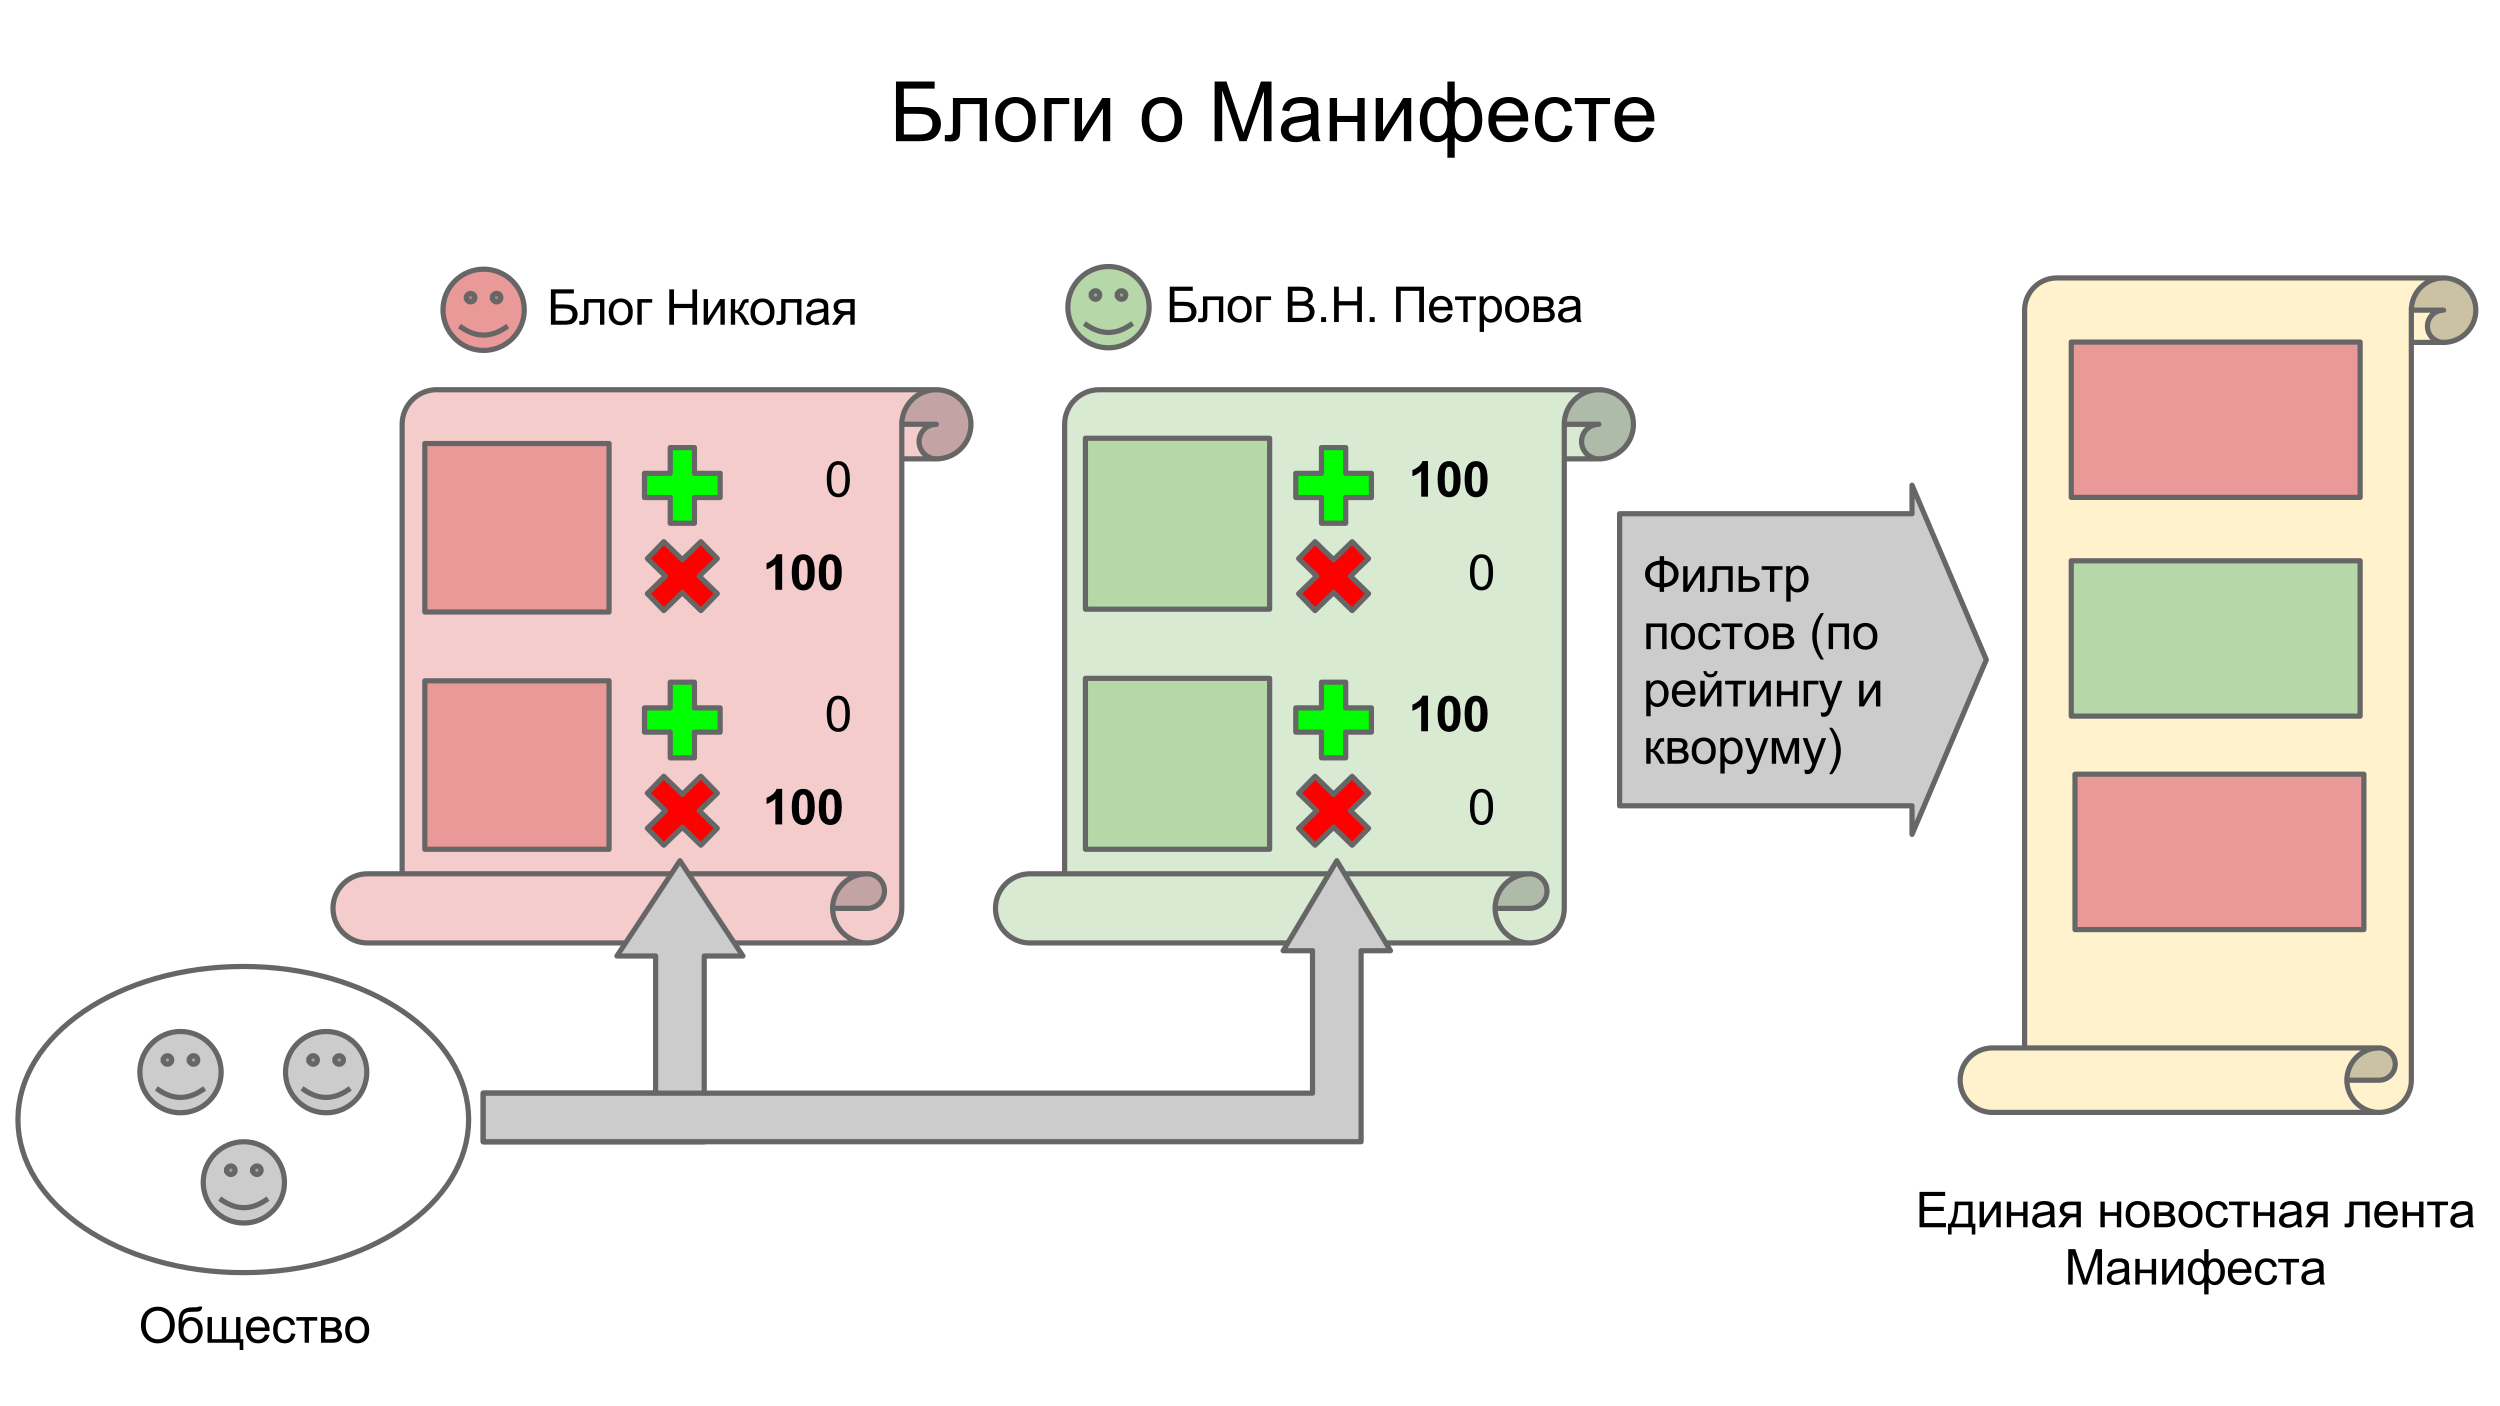 <?xml version="1.0" standalone="yes"?>

<svg version="1.1" viewBox="0.0 0.0 960.0 540.0" fill="none" stroke="none" stroke-linecap="square" stroke-miterlimit="10" xmlns="http://www.w3.org/2000/svg" xmlns:xlink="http://www.w3.org/1999/xlink"><rect x="0.0" y="0.0" width="960.0" height="540.0" fill="#333333" stroke="none"/><clipPath id="g2b8db08d9_0164.0"><path d="m0 0l960.0 0l0 540.0l-960.0 0l0 -540.0z" clip-rule="nonzero"></path></clipPath><g clip-path="url(#g2b8db08d9_0164.0)"><path fill="#ffffff" d="m0 0l960.0 0l0 540.0l-960.0 0z" fill-rule="nonzero"></path><path fill="#000000" fill-opacity="0.0" d="m327.748 14.499l322.551 0l0 58.268l-322.551 0z" fill-rule="nonzero"></path><path fill="#000000" d="m344.047 31.312l14.859 0l0 2.703l-11.828 0l0 7.062l5.469 0q3.031 0 4.812 0.578q1.797 0.578 2.875 2.188q1.078 1.594 1.078 3.719q0 1.734 -0.781 3.25q-0.766 1.5 -2.297 2.453q-1.531 0.953 -5.219 0.953l-8.969 0l0 -22.906zm3.031 20.328l6.062 0q2.453 0 3.672 -1.0q1.234 -1.0 1.234 -3.0q0 -1.422 -0.703 -2.375q-0.703 -0.953 -1.953 -1.266q-1.25 -0.312 -4.266 -0.312l-4.047 0l0 7.953zm18.844 -14.016l13.062 0l0 16.594l-2.797 0l0 -14.266l-7.453 0l0 8.266q0 2.891 -0.188 3.812q-0.188 0.922 -1.031 1.609q-0.844 0.688 -2.438 0.688q-0.984 0 -2.266 -0.125l0 -2.344l1.234 0q0.875 0 1.25 -0.172q0.375 -0.188 0.5 -0.578q0.125 -0.391 0.125 -2.547l0 -10.938zm16.25 8.297q0 -4.609 2.562 -6.828q2.141 -1.844 5.219 -1.844q3.422 0 5.594 2.25q2.172 2.234 2.172 6.188q0 3.203 -0.969 5.047q-0.953 1.828 -2.797 2.844q-1.828 1.016 -4.0 1.016q-3.484 0 -5.641 -2.234q-2.141 -2.234 -2.141 -6.438zm2.891 0q0 3.188 1.391 4.781q1.391 1.578 3.5 1.578q2.094 0 3.484 -1.594q1.391 -1.594 1.391 -4.859q0 -3.078 -1.406 -4.656q-1.391 -1.594 -3.469 -1.594q-2.109 0 -3.5 1.578q-1.391 1.578 -1.391 4.766zm15.969 -8.297l9.547 0l0 2.328l-6.734 0l0 14.266l-2.812 0l0 -16.594zm11.656 0l2.812 0l0 12.656l7.797 -12.656l3.031 0l0 16.594l-2.812 0l0 -12.578l-7.797 12.578l-3.031 0l0 -16.594zm25.719 8.297q0 -4.609 2.562 -6.828q2.141 -1.844 5.219 -1.844q3.422 0 5.594 2.25q2.172 2.234 2.172 6.188q0 3.203 -0.969 5.047q-0.953 1.828 -2.797 2.844q-1.828 1.016 -4.0 1.016q-3.484 0 -5.641 -2.234q-2.141 -2.234 -2.141 -6.438zm2.891 0q0 3.188 1.391 4.781q1.391 1.578 3.5 1.578q2.094 0 3.484 -1.594q1.391 -1.594 1.391 -4.859q0 -3.078 -1.406 -4.656q-1.391 -1.594 -3.469 -1.594q-2.109 0 -3.5 1.578q-1.391 1.578 -1.391 4.766zm25.109 8.297l0 -22.906l4.562 0l5.422 16.219q0.75 2.266 1.094 3.391q0.391 -1.25 1.219 -3.672l5.484 -15.938l4.078 0l0 22.906l-2.922 0l0 -19.172l-6.656 19.172l-2.734 0l-6.625 -19.5l0 19.5l-2.922 0zm37.219 -2.047q-1.562 1.328 -3.016 1.875q-1.438 0.547 -3.094 0.547q-2.734 0 -4.203 -1.328q-1.469 -1.344 -1.469 -3.422q0 -1.219 0.547 -2.219q0.562 -1.016 1.453 -1.625q0.906 -0.609 2.031 -0.922q0.828 -0.219 2.5 -0.422q3.406 -0.406 5.016 -0.969q0.016 -0.578 0.016 -0.734q0 -1.719 -0.797 -2.422q-1.078 -0.953 -3.203 -0.953q-1.984 0 -2.938 0.703q-0.938 0.688 -1.391 2.453l-2.75 -0.375q0.375 -1.766 1.234 -2.844q0.859 -1.094 2.484 -1.672q1.625 -0.594 3.766 -0.594q2.125 0 3.453 0.5q1.328 0.5 1.953 1.266q0.625 0.75 0.875 1.906q0.141 0.719 0.141 2.594l0 3.75q0 3.922 0.172 4.969q0.188 1.031 0.719 1.984l-2.938 0q-0.438 -0.875 -0.562 -2.047zm-0.234 -6.281q-1.531 0.625 -4.594 1.062q-1.734 0.25 -2.453 0.562q-0.719 0.312 -1.109 0.922q-0.391 0.594 -0.391 1.328q0 1.125 0.844 1.875q0.859 0.75 2.5 0.75q1.625 0 2.891 -0.703q1.266 -0.719 1.859 -1.953q0.453 -0.953 0.453 -2.812l0 -1.031zm7.219 -8.266l2.812 0l0 6.906l7.797 0l0 -6.906l2.812 0l0 16.594l-2.812 0l0 -7.359l-7.797 0l0 7.359l-2.812 0l0 -16.594zm17.656 0l2.812 0l0 12.656l7.797 -12.656l3.031 0l0 16.594l-2.812 0l0 -12.578l-7.797 12.578l-3.031 0l0 -16.594zm27.531 -6.312l2.812 0l0 7.922q0.875 -1.0 1.922 -1.484q1.047 -0.5 2.25 -0.5q2.953 0 4.672 2.469q1.734 2.453 1.734 6.188q0 3.891 -1.859 6.297q-1.859 2.391 -4.625 2.391q-0.906 0 -1.844 -0.281q-0.938 -0.281 -2.25 -1.531l0 7.797l-2.812 0l0 -7.797q-0.844 0.906 -1.875 1.359q-1.016 0.453 -2.203 0.453q-2.609 0 -4.562 -2.281q-1.953 -2.297 -1.953 -6.562q0 -3.609 1.766 -6.047q1.766 -2.453 4.75 -2.453q1.25 0 2.266 0.5q1.016 0.484 1.812 1.484l0 -7.922zm2.797 14.672q0 3.75 1.031 5.047q1.031 1.281 2.578 1.281q1.719 0 2.922 -1.578q1.219 -1.594 1.219 -4.938q0 -3.156 -1.125 -4.703q-1.109 -1.547 -2.859 -1.547q-1.875 0 -2.828 1.609q-0.938 1.609 -0.938 4.828zm-10.531 -0.312q0 3.516 1.172 5.062q1.188 1.547 2.938 1.547q1.828 0 2.734 -1.531q0.906 -1.547 0.906 -4.625q0 -3.281 -0.953 -4.922q-0.953 -1.641 -2.875 -1.641q-1.734 0 -2.828 1.609q-1.094 1.594 -1.094 4.5zm35.766 3.203l2.906 0.359q-0.688 2.547 -2.547 3.953q-1.859 1.406 -4.75 1.406q-3.641 0 -5.781 -2.234q-2.125 -2.25 -2.125 -6.297q0 -4.188 2.156 -6.5q2.156 -2.312 5.594 -2.312q3.328 0 5.438 2.266q2.109 2.266 2.109 6.375q0 0.25 -0.016 0.75l-12.375 0q0.156 2.734 1.547 4.188q1.391 1.453 3.469 1.453q1.547 0 2.641 -0.812q1.094 -0.812 1.734 -2.594zm-9.234 -4.547l9.266 0q-0.188 -2.094 -1.062 -3.141q-1.344 -1.625 -3.484 -1.625q-1.938 0 -3.266 1.297q-1.312 1.297 -1.453 3.469zm26.5 3.812l2.766 0.359q-0.453 2.859 -2.328 4.484q-1.859 1.609 -4.578 1.609q-3.406 0 -5.484 -2.219q-2.062 -2.234 -2.062 -6.391q0 -2.688 0.891 -4.703q0.891 -2.016 2.703 -3.016q1.828 -1.016 3.969 -1.016q2.703 0 4.422 1.375q1.719 1.359 2.203 3.875l-2.734 0.422q-0.391 -1.672 -1.391 -2.516q-0.984 -0.844 -2.391 -0.844q-2.125 0 -3.453 1.531q-1.328 1.516 -1.328 4.812q0 3.344 1.281 4.859q1.281 1.516 3.344 1.516q1.656 0 2.766 -1.016q1.109 -1.016 1.406 -3.125zm3.656 -10.516l13.484 0l0 2.328l-5.344 0l0 14.266l-2.797 0l0 -14.266l-5.344 0l0 -2.328zm27.531 11.25l2.906 0.359q-0.688 2.547 -2.547 3.953q-1.859 1.406 -4.75 1.406q-3.641 0 -5.781 -2.234q-2.125 -2.25 -2.125 -6.297q0 -4.188 2.156 -6.5q2.156 -2.312 5.594 -2.312q3.328 0 5.438 2.266q2.109 2.266 2.109 6.375q0 0.25 -0.016 0.75l-12.375 0q0.156 2.734 1.547 4.188q1.391 1.453 3.469 1.453q1.547 0 2.641 -0.812q1.094 -0.812 1.734 -2.594zm-9.234 -4.547l9.266 0q-0.188 -2.094 -1.062 -3.141q-1.344 -1.625 -3.484 -1.625q-1.938 0 -3.266 1.297q-1.312 1.297 -1.453 3.469z" fill-rule="nonzero"></path><path fill="#000000" fill-opacity="0.0" d="m164.555 97.776l210.173 0l0 39.528l-210.173 0z" fill-rule="nonzero"></path><path fill="#000000" d="m211.544 111.102l8.828 0l0 1.594l-7.031 0l0 4.203l3.25 0q1.797 0 2.859 0.344q1.062 0.344 1.703 1.297q0.641 0.938 0.641 2.203q0 1.031 -0.469 1.938q-0.453 0.891 -1.359 1.453q-0.906 0.562 -3.094 0.562l-5.328 0l0 -13.594zm1.797 12.062l3.609 0q1.453 0 2.172 -0.594q0.734 -0.594 0.734 -1.781q0 -0.844 -0.422 -1.406q-0.406 -0.562 -1.156 -0.75q-0.734 -0.188 -2.531 -0.188l-2.406 0l0 4.719zm10.962 -8.328l7.766 0l0 9.859l-1.656 0l0 -8.469l-4.438 0l0 4.906q0 1.719 -0.109 2.266q-0.109 0.547 -0.609 0.953q-0.5 0.406 -1.453 0.406q-0.578 0 -1.344 -0.078l0 -1.391l0.734 0q0.516 0 0.734 -0.094q0.234 -0.109 0.297 -0.344q0.078 -0.234 0.078 -1.516l0 -6.5zm9.448 4.938q0 -2.734 1.531 -4.062q1.266 -1.094 3.094 -1.094q2.031 0 3.312 1.344q1.297 1.328 1.297 3.672q0 1.906 -0.578 3.0q-0.562 1.078 -1.656 1.688q-1.078 0.594 -2.375 0.594q-2.062 0 -3.344 -1.328q-1.281 -1.328 -1.281 -3.812zm1.719 0q0 1.891 0.828 2.828q0.828 0.938 2.078 0.938q1.25 0 2.062 -0.938q0.828 -0.953 0.828 -2.891q0 -1.828 -0.828 -2.766q-0.828 -0.938 -2.062 -0.938q-1.25 0 -2.078 0.938q-0.828 0.938 -0.828 2.828zm9.298 -4.938l5.672 0l0 1.391l-4.0 0l0 8.469l-1.672 0l0 -9.859zm12.238 9.859l0 -13.594l1.812 0l0 5.578l7.062 0l0 -5.578l1.797 0l0 13.594l-1.797 0l0 -6.406l-7.062 0l0 6.406l-1.812 0zm13.207 -9.859l1.672 0l0 7.516l4.625 -7.516l1.812 0l0 9.859l-1.672 0l0 -7.469l-4.641 7.469l-1.797 0l0 -9.859zm10.421 0l1.656 0l0 4.266q0.812 0 1.125 -0.297q0.312 -0.312 0.938 -1.797q0.5 -1.156 0.797 -1.531q0.312 -0.375 0.703 -0.5q0.406 -0.141 1.281 -0.141l0.344 0l0 1.391l-0.469 -0.016q-0.656 0 -0.844 0.203q-0.188 0.203 -0.594 1.219q-0.375 0.953 -0.703 1.328q-0.312 0.375 -0.969 0.672q1.078 0.297 2.125 2.016l1.828 3.047l-1.844 0l-1.781 -3.047q-0.547 -0.922 -0.953 -1.219q-0.406 -0.297 -0.984 -0.297l0 4.562l-1.656 0l0 -9.859zm7.537 4.938q0 -2.734 1.531 -4.062q1.266 -1.094 3.094 -1.094q2.031 0 3.312 1.344q1.297 1.328 1.297 3.672q0 1.906 -0.578 3.0q-0.562 1.078 -1.656 1.688q-1.078 0.594 -2.375 0.594q-2.062 0 -3.344 -1.328q-1.281 -1.328 -1.281 -3.812zm1.719 0q0 1.891 0.828 2.828q0.828 0.938 2.078 0.938q1.25 0 2.062 -0.938q0.828 -0.953 0.828 -2.891q0 -1.828 -0.828 -2.766q-0.828 -0.938 -2.062 -0.938q-1.25 0 -2.078 0.938q-0.828 0.938 -0.828 2.828zm10.094 -4.938l7.766 0l0 9.859l-1.656 0l0 -8.469l-4.438 0l0 4.906q0 1.719 -0.109 2.266q-0.109 0.547 -0.609 0.953q-0.5 0.406 -1.453 0.406q-0.578 0 -1.344 -0.078l0 -1.391l0.734 0q0.516 0 0.734 -0.094q0.234 -0.109 0.297 -0.344q0.078 -0.234 0.078 -1.516l0 -6.5zm16.511 8.641q-0.938 0.797 -1.797 1.125q-0.859 0.312 -1.844 0.312q-1.609 0 -2.484 -0.781q-0.875 -0.797 -0.875 -2.031q0 -0.734 0.328 -1.328q0.328 -0.594 0.859 -0.953q0.531 -0.359 1.203 -0.547q0.5 -0.141 1.484 -0.25q2.031 -0.25 2.984 -0.578q0 -0.344 0 -0.438q0 -1.016 -0.469 -1.438q-0.641 -0.562 -1.906 -0.562q-1.172 0 -1.734 0.406q-0.562 0.406 -0.828 1.469l-1.641 -0.234q0.234 -1.047 0.734 -1.688q0.516 -0.641 1.469 -0.984q0.969 -0.359 2.25 -0.359q1.266 0 2.047 0.297q0.781 0.297 1.156 0.75q0.375 0.453 0.516 1.141q0.094 0.422 0.094 1.531l0 2.234q0 2.328 0.094 2.953q0.109 0.609 0.438 1.172l-1.75 0q-0.266 -0.516 -0.328 -1.219zm-0.141 -3.719q-0.906 0.359 -2.734 0.625q-1.031 0.141 -1.453 0.328q-0.422 0.188 -0.656 0.547q-0.234 0.359 -0.234 0.797q0 0.672 0.5 1.125q0.516 0.438 1.484 0.438q0.969 0 1.719 -0.422q0.75 -0.438 1.109 -1.156q0.266 -0.578 0.266 -1.672l0 -0.609zm11.844 -4.922l0 9.859l-1.672 0l0 -3.844l-0.953 0q-0.891 0 -1.328 0.234q-0.422 0.219 -1.25 1.453l-1.453 2.156l-2.078 0l1.812 -2.656q0.812 -1.219 1.641 -1.375q-1.438 -0.188 -2.125 -1.016q-0.688 -0.844 -0.688 -1.938q0 -1.266 0.906 -2.062q0.906 -0.812 2.609 -0.812l4.578 0zm-1.672 1.391l-2.375 0q-1.484 0 -1.922 0.469q-0.438 0.453 -0.438 1.078q0 0.875 0.641 1.297q0.641 0.406 2.25 0.406l1.844 0l0 -3.25z" fill-rule="nonzero"></path><path fill="#d9ead3" d="m613.964 149.654c-7.333 0 -13.278 5.945 -13.278 13.278l13.278 0c-3.667 0 -6.639 2.972 -6.639 6.639c0 3.667 2.972 6.639 6.639 6.639l-13.278 0l0 172.608l0 0c0 7.333 -5.945 13.278 -13.278 13.278l-191.866 0c-7.333 0 -13.278 -5.945 -13.278 -13.278c0 -7.333 5.945 -13.278 13.278 -13.278l13.278 0l0 -172.608c0 -7.333 5.945 -13.278 13.278 -13.278zm-39.833 199.163l0 0c0 -7.333 5.945 -13.278 13.278 -13.278c3.667 0 6.639 2.972 6.639 6.639c0 3.666 -2.972 6.639 -6.639 6.639z" fill-rule="nonzero"></path><path fill="#adbba8" d="m574.131 348.817l0 0c0 -7.333 5.945 -13.278 13.278 -13.278c3.667 0 6.639 2.972 6.639 6.639c0 3.666 -2.972 6.639 -6.639 6.639zm26.555 -185.886c0 -7.333 5.945 -13.278 13.278 -13.278c7.333 0 13.278 5.945 13.278 13.278c0 7.333 -5.945 13.278 -13.278 13.278l0 0c-3.667 0 -6.639 -2.972 -6.639 -6.639c0 -3.667 2.972 -6.639 6.639 -6.639z" fill-rule="nonzero"></path><path fill="#000000" fill-opacity="0.0" d="m600.686 176.209l0 172.608l0 0c0 7.333 -5.945 13.278 -13.278 13.278l-191.866 0c-7.333 0 -13.278 -5.945 -13.278 -13.278c0 -7.333 5.945 -13.278 13.278 -13.278l13.278 0l0 -172.608c0 -7.333 5.945 -13.278 13.278 -13.278l191.866 0c7.333 0 13.278 5.945 13.278 13.278c0 7.333 -5.945 13.278 -13.278 13.278zm-13.278 185.886l0 0c-7.333 0 -13.278 -5.945 -13.278 -13.278c0 -7.333 5.945 -13.278 13.278 -13.278c3.667 0 6.639 2.972 6.639 6.639c0 3.666 -2.972 6.639 -6.639 6.639l-13.278 0m-165.311 -13.278l178.589 0m26.555 -159.331l0 0c-3.667 0 -6.639 -2.972 -6.639 -6.639c0 -3.667 2.972 -6.639 6.639 -6.639l-13.278 0m13.278 -13.278c-7.333 0 -13.278 5.945 -13.278 13.278l0 13.278" fill-rule="nonzero"></path><path stroke="#666666" stroke-width="2.0" stroke-linejoin="round" stroke-linecap="butt" d="m600.686 176.209l0 172.608l0 0c0 7.333 -5.945 13.278 -13.278 13.278l-191.866 0c-7.333 0 -13.278 -5.945 -13.278 -13.278c0 -7.333 5.945 -13.278 13.278 -13.278l13.278 0l0 -172.608c0 -7.333 5.945 -13.278 13.278 -13.278l191.866 0c7.333 0 13.278 5.945 13.278 13.278c0 7.333 -5.945 13.278 -13.278 13.278zm-13.278 185.886l0 0c-7.333 0 -13.278 -5.945 -13.278 -13.278c0 -7.333 5.945 -13.278 13.278 -13.278c3.667 0 6.639 2.972 6.639 6.639c0 3.666 -2.972 6.639 -6.639 6.639l-13.278 0m-165.311 -13.278l178.589 0m26.555 -159.331l0 0c-3.667 0 -6.639 -2.972 -6.639 -6.639c0 -3.667 2.972 -6.639 6.639 -6.639l-13.278 0m13.278 -13.278c-7.333 0 -13.278 5.945 -13.278 13.278l0 13.278" fill-rule="nonzero"></path><path fill="#000000" fill-opacity="0.0" d="m422.727 96.765l210.173 0l0 39.528l-210.173 0z" fill-rule="nonzero"></path><path fill="#000000" d="m449.197 110.091l8.828 0l0 1.594l-7.031 0l0 4.203l3.25 0q1.797 0 2.859 0.344q1.062 0.344 1.703 1.297q0.641 0.938 0.641 2.203q0 1.031 -0.469 1.938q-0.453 0.891 -1.359 1.453q-0.906 0.562 -3.094 0.562l-5.328 0l0 -13.594zm1.797 12.062l3.609 0q1.453 0 2.172 -0.594q0.734 -0.594 0.734 -1.781q0 -0.844 -0.422 -1.406q-0.406 -0.562 -1.156 -0.75q-0.734 -0.188 -2.531 -0.188l-2.406 0l0 4.719zm10.962 -8.328l7.766 0l0 9.859l-1.656 0l0 -8.469l-4.438 0l0 4.906q0 1.719 -0.109 2.266q-0.109 0.547 -0.609 0.953q-0.5 0.406 -1.453 0.406q-0.578 0 -1.344 -0.078l0 -1.391l0.734 0q0.516 0 0.734 -0.094q0.234 -0.109 0.297 -0.344q0.078 -0.234 0.078 -1.516l0 -6.5zm9.448 4.938q0 -2.734 1.531 -4.062q1.266 -1.094 3.094 -1.094q2.031 0 3.312 1.344q1.297 1.328 1.297 3.672q0 1.906 -0.578 3.0q-0.562 1.078 -1.656 1.688q-1.078 0.594 -2.375 0.594q-2.062 0 -3.344 -1.328q-1.281 -1.328 -1.281 -3.812zm1.719 0q0 1.891 0.828 2.828q0.828 0.938 2.078 0.938q1.25 0 2.062 -0.938q0.828 -0.953 0.828 -2.891q0 -1.828 -0.828 -2.766q-0.828 -0.938 -2.062 -0.938q-1.25 0 -2.078 0.938q-0.828 0.938 -0.828 2.828zm9.298 -4.938l5.672 0l0 1.391l-4.0 0l0 8.469l-1.672 0l0 -9.859zm12.113 9.859l0 -13.594l5.109 0q1.547 0 2.484 0.406q0.953 0.406 1.484 1.266q0.531 0.859 0.531 1.797q0 0.875 -0.469 1.656q-0.469 0.766 -1.438 1.234q1.234 0.359 1.891 1.234q0.672 0.875 0.672 2.062q0 0.953 -0.406 1.781q-0.391 0.812 -0.984 1.266q-0.594 0.438 -1.5 0.672q-0.891 0.219 -2.188 0.219l-5.188 0zm1.797 -7.891l2.938 0q1.203 0 1.719 -0.156q0.688 -0.203 1.031 -0.672q0.359 -0.469 0.359 -1.188q0 -0.672 -0.328 -1.188q-0.328 -0.516 -0.938 -0.703q-0.594 -0.203 -2.062 -0.203l-2.719 0l0 4.109zm0 6.281l3.391 0q0.875 0 1.219 -0.062q0.625 -0.109 1.047 -0.359q0.422 -0.266 0.688 -0.766q0.266 -0.5 0.266 -1.141q0 -0.766 -0.391 -1.328q-0.391 -0.562 -1.078 -0.781q-0.688 -0.234 -1.984 -0.234l-3.156 0l0 4.672zm10.975 1.609l0 -1.906l1.906 0l0 1.906l-1.906 0zm4.98 0l0 -13.594l1.812 0l0 5.578l7.062 0l0 -5.578l1.797 0l0 13.594l-1.797 0l0 -6.406l-7.062 0l0 6.406l-1.812 0zm13.676 0l0 -1.906l1.906 0l0 1.906l-1.906 0zm10.132 -13.594l10.703 0l0 13.594l-1.812 0l0 -12.0l-7.094 0l0 12.0l-1.797 0l0 -13.594zm19.925 10.422l1.719 0.219q-0.406 1.5 -1.516 2.344q-1.094 0.828 -2.812 0.828q-2.156 0 -3.422 -1.328q-1.266 -1.328 -1.266 -3.734q0 -2.484 1.266 -3.859q1.281 -1.375 3.328 -1.375q1.984 0 3.234 1.344q1.25 1.344 1.25 3.797q0 0.141 -0.016 0.438l-7.344 0q0.094 1.625 0.922 2.484q0.828 0.859 2.062 0.859q0.906 0 1.547 -0.469q0.656 -0.484 1.047 -1.547zm-5.484 -2.703l5.5 0q-0.109 -1.234 -0.625 -1.859q-0.797 -0.969 -2.078 -0.969q-1.141 0 -1.938 0.781q-0.781 0.766 -0.859 2.047zm8.219 -3.984l8.0 0l0 1.391l-3.172 0l0 8.469l-1.656 0l0 -8.469l-3.172 0l0 -1.391zm9.435 13.641l0 -13.641l1.531 0l0 1.281q0.531 -0.75 1.203 -1.125q0.688 -0.375 1.641 -0.375q1.266 0 2.234 0.656q0.969 0.641 1.453 1.828q0.5 1.188 0.5 2.594q0 1.516 -0.547 2.734q-0.547 1.203 -1.578 1.844q-1.031 0.641 -2.172 0.641q-0.844 0 -1.516 -0.344q-0.656 -0.359 -1.078 -0.891l0 4.797l-1.672 0zm1.516 -8.656q0 1.906 0.766 2.812q0.781 0.906 1.875 0.906q1.109 0 1.891 -0.938q0.797 -0.938 0.797 -2.922q0 -1.875 -0.781 -2.812q-0.766 -0.938 -1.844 -0.938q-1.062 0 -1.891 1.0q-0.812 1.0 -0.812 2.891zm8.235 -0.047q0 -2.734 1.531 -4.062q1.266 -1.094 3.094 -1.094q2.031 0 3.312 1.344q1.297 1.328 1.297 3.672q0 1.906 -0.578 3.0q-0.562 1.078 -1.656 1.688q-1.078 0.594 -2.375 0.594q-2.062 0 -3.344 -1.328q-1.281 -1.328 -1.281 -3.812zm1.719 0q0 1.891 0.828 2.828q0.828 0.938 2.078 0.938q1.25 0 2.062 -0.938q0.828 -0.953 0.828 -2.891q0 -1.828 -0.828 -2.766q-0.828 -0.938 -2.062 -0.938q-1.25 0 -2.078 0.938q-0.828 0.938 -0.828 2.828zm9.298 -4.938l3.844 0q1.422 0 2.109 0.25q0.688 0.234 1.188 0.859q0.5 0.625 0.5 1.516q0 0.703 -0.297 1.234q-0.281 0.516 -0.875 0.875q0.703 0.219 1.156 0.859q0.469 0.641 0.469 1.516q-0.094 1.391 -1.016 2.078q-0.906 0.672 -2.641 0.672l-4.438 0l0 -9.859zm1.672 4.156l1.781 0q1.062 0 1.453 -0.109q0.406 -0.109 0.719 -0.453q0.312 -0.344 0.312 -0.812q0 -0.781 -0.547 -1.078q-0.547 -0.312 -1.891 -0.312l-1.828 0l0 2.766zm0 4.328l2.188 0q1.422 0 1.953 -0.328q0.531 -0.328 0.562 -1.141q0 -0.469 -0.312 -0.875q-0.312 -0.406 -0.797 -0.5q-0.484 -0.109 -1.578 -0.109l-2.016 0l0 2.953zm14.661 0.156q-0.938 0.797 -1.797 1.125q-0.859 0.312 -1.844 0.312q-1.609 0 -2.484 -0.781q-0.875 -0.797 -0.875 -2.031q0 -0.734 0.328 -1.328q0.328 -0.594 0.859 -0.953q0.531 -0.359 1.203 -0.547q0.5 -0.141 1.484 -0.25q2.031 -0.25 2.984 -0.578q0 -0.344 0 -0.438q0 -1.016 -0.469 -1.438q-0.641 -0.562 -1.906 -0.562q-1.172 0 -1.734 0.406q-0.562 0.406 -0.828 1.469l-1.641 -0.234q0.234 -1.047 0.734 -1.688q0.516 -0.641 1.469 -0.984q0.969 -0.359 2.25 -0.359q1.266 0 2.047 0.297q0.781 0.297 1.156 0.75q0.375 0.453 0.516 1.141q0.094 0.422 0.094 1.531l0 2.234q0 2.328 0.094 2.953q0.109 0.609 0.438 1.172l-1.75 0q-0.266 -0.516 -0.328 -1.219zm-0.141 -3.719q-0.906 0.359 -2.734 0.625q-1.031 0.141 -1.453 0.328q-0.422 0.188 -0.656 0.547q-0.234 0.359 -0.234 0.797q0 0.672 0.5 1.125q0.516 0.438 1.484 0.438q0.969 0 1.719 -0.422q0.75 -0.438 1.109 -1.156q0.266 -0.578 0.266 -1.672l0 -0.609z" fill-rule="nonzero"></path><path fill="#cccccc" d="m53.711 411.698l0 0c0 -8.619 6.987 -15.606 15.606 -15.606c8.619 0 15.606 6.987 15.606 15.606c0 8.619 -6.987 15.606 -15.606 15.606c-8.619 0 -15.606 -6.987 -15.606 -15.606z" fill-rule="nonzero"></path><path fill="#a3a3a3" d="m62.692 407.031c0 -0.898 0.728 -1.626 1.626 -1.626c0.898 0 1.626 0.728 1.626 1.626c0 0.898 -0.728 1.626 -1.626 1.626c-0.898 0 -1.626 -0.728 -1.626 -1.626m10 0c0 -0.898 0.728 -1.626 1.626 -1.626c0.898 0 1.626 0.728 1.626 1.626c0 0.898 -0.728 1.626 -1.626 1.626c-0.898 0 -1.626 -0.728 -1.626 -1.626" fill-rule="nonzero"></path><path fill="#000000" fill-opacity="0.0" d="m60.859 418.504q8.459 5.809 16.898 0" fill-rule="nonzero"></path><path fill="#000000" fill-opacity="0.0" d="m53.711 411.698l0 0c0 -8.619 6.987 -15.606 15.606 -15.606c8.619 0 15.606 6.987 15.606 15.606c0 8.619 -6.987 15.606 -15.606 15.606c-8.619 0 -15.606 -6.987 -15.606 -15.606z" fill-rule="nonzero"></path><path stroke="#666666" stroke-width="2.0" stroke-linejoin="round" stroke-linecap="butt" d="m62.692 407.031c0 -0.898 0.728 -1.626 1.626 -1.626c0.898 0 1.626 0.728 1.626 1.626c0 0.898 -0.728 1.626 -1.626 1.626c-0.898 0 -1.626 -0.728 -1.626 -1.626m10 0c0 -0.898 0.728 -1.626 1.626 -1.626c0.898 0 1.626 0.728 1.626 1.626c0 0.898 -0.728 1.626 -1.626 1.626c-0.898 0 -1.626 -0.728 -1.626 -1.626" fill-rule="nonzero"></path><path stroke="#666666" stroke-width="2.0" stroke-linejoin="round" stroke-linecap="butt" d="m60.859 418.504q8.459 5.809 16.898 0" fill-rule="nonzero"></path><path stroke="#666666" stroke-width="2.0" stroke-linejoin="round" stroke-linecap="butt" d="m53.711 411.698l0 0c0 -8.619 6.987 -15.606 15.606 -15.606c8.619 0 15.606 6.987 15.606 15.606c0 8.619 -6.987 15.606 -15.606 15.606c-8.619 0 -15.606 -6.987 -15.606 -15.606z" fill-rule="nonzero"></path><path fill="#cccccc" d="m78.035 454.033l0 0c0 -8.619 6.987 -15.606 15.606 -15.606c8.619 0 15.606 6.987 15.606 15.606c0 8.619 -6.987 15.606 -15.606 15.606c-8.619 0 -15.606 -6.987 -15.606 -15.606z" fill-rule="nonzero"></path><path fill="#a3a3a3" d="m87.016 449.365c0 -0.898 0.728 -1.626 1.626 -1.626c0.898 0 1.626 0.728 1.626 1.626c0 0.898 -0.728 1.626 -1.626 1.626c-0.898 0 -1.626 -0.728 -1.626 -1.626m10 0c0 -0.898 0.728 -1.626 1.626 -1.626c0.898 0 1.626 0.728 1.626 1.626c0 0.898 -0.728 1.626 -1.626 1.626c-0.898 0 -1.626 -0.728 -1.626 -1.626" fill-rule="nonzero"></path><path fill="#000000" fill-opacity="0.0" d="m85.183 460.839q8.459 5.809 16.898 0" fill-rule="nonzero"></path><path fill="#000000" fill-opacity="0.0" d="m78.035 454.033l0 0c0 -8.619 6.987 -15.606 15.606 -15.606c8.619 0 15.606 6.987 15.606 15.606c0 8.619 -6.987 15.606 -15.606 15.606c-8.619 0 -15.606 -6.987 -15.606 -15.606z" fill-rule="nonzero"></path><path stroke="#666666" stroke-width="2.0" stroke-linejoin="round" stroke-linecap="butt" d="m87.016 449.365c0 -0.898 0.728 -1.626 1.626 -1.626c0.898 0 1.626 0.728 1.626 1.626c0 0.898 -0.728 1.626 -1.626 1.626c-0.898 0 -1.626 -0.728 -1.626 -1.626m10 0c0 -0.898 0.728 -1.626 1.626 -1.626c0.898 0 1.626 0.728 1.626 1.626c0 0.898 -0.728 1.626 -1.626 1.626c-0.898 0 -1.626 -0.728 -1.626 -1.626" fill-rule="nonzero"></path><path stroke="#666666" stroke-width="2.0" stroke-linejoin="round" stroke-linecap="butt" d="m85.183 460.839q8.459 5.809 16.898 0" fill-rule="nonzero"></path><path stroke="#666666" stroke-width="2.0" stroke-linejoin="round" stroke-linecap="butt" d="m78.035 454.033l0 0c0 -8.619 6.987 -15.606 15.606 -15.606c8.619 0 15.606 6.987 15.606 15.606c0 8.619 -6.987 15.606 -15.606 15.606c-8.619 0 -15.606 -6.987 -15.606 -15.606z" fill-rule="nonzero"></path><path fill="#cccccc" d="m109.64 411.698l0 0c0 -8.619 6.987 -15.606 15.606 -15.606c8.619 0 15.606 6.987 15.606 15.606c0 8.619 -6.987 15.606 -15.606 15.606c-8.619 0 -15.606 -6.987 -15.606 -15.606z" fill-rule="nonzero"></path><path fill="#a3a3a3" d="m118.621 407.031c0 -0.898 0.728 -1.626 1.626 -1.626c0.898 0 1.626 0.728 1.626 1.626c0 0.898 -0.728 1.626 -1.626 1.626c-0.898 0 -1.626 -0.728 -1.626 -1.626m10 0c0 -0.898 0.728 -1.626 1.626 -1.626c0.898 0 1.626 0.728 1.626 1.626c0 0.898 -0.728 1.626 -1.626 1.626c-0.898 0 -1.626 -0.728 -1.626 -1.626" fill-rule="nonzero"></path><path fill="#000000" fill-opacity="0.0" d="m116.788 418.504q8.459 5.809 16.898 0" fill-rule="nonzero"></path><path fill="#000000" fill-opacity="0.0" d="m109.64 411.698l0 0c0 -8.619 6.987 -15.606 15.606 -15.606c8.619 0 15.606 6.987 15.606 15.606c0 8.619 -6.987 15.606 -15.606 15.606c-8.619 0 -15.606 -6.987 -15.606 -15.606z" fill-rule="nonzero"></path><path stroke="#666666" stroke-width="2.0" stroke-linejoin="round" stroke-linecap="butt" d="m118.621 407.031c0 -0.898 0.728 -1.626 1.626 -1.626c0.898 0 1.626 0.728 1.626 1.626c0 0.898 -0.728 1.626 -1.626 1.626c-0.898 0 -1.626 -0.728 -1.626 -1.626m10 0c0 -0.898 0.728 -1.626 1.626 -1.626c0.898 0 1.626 0.728 1.626 1.626c0 0.898 -0.728 1.626 -1.626 1.626c-0.898 0 -1.626 -0.728 -1.626 -1.626" fill-rule="nonzero"></path><path stroke="#666666" stroke-width="2.0" stroke-linejoin="round" stroke-linecap="butt" d="m116.788 418.504q8.459 5.809 16.898 0" fill-rule="nonzero"></path><path stroke="#666666" stroke-width="2.0" stroke-linejoin="round" stroke-linecap="butt" d="m109.64 411.698l0 0c0 -8.619 6.987 -15.606 15.606 -15.606c8.619 0 15.606 6.987 15.606 15.606c0 8.619 -6.987 15.606 -15.606 15.606c-8.619 0 -15.606 -6.987 -15.606 -15.606z" fill-rule="nonzero"></path><path fill="#000000" fill-opacity="0.0" d="m15.538 488.696l164.409 0l0 39.528l-164.409 0z" fill-rule="nonzero"></path><path fill="#000000" d="m54.124 508.991q0 -3.391 1.812 -5.297q1.828 -1.922 4.703 -1.922q1.875 0 3.391 0.906q1.516 0.891 2.297 2.5q0.797 1.609 0.797 3.656q0 2.062 -0.844 3.703q-0.828 1.625 -2.359 2.469q-1.531 0.844 -3.297 0.844q-1.922 0 -3.438 -0.922q-1.5 -0.938 -2.281 -2.531q-0.781 -1.609 -0.781 -3.406zm1.859 0.031q0 2.453 1.312 3.875q1.328 1.406 3.312 1.406q2.031 0 3.344 -1.422q1.312 -1.438 1.312 -4.062q0 -1.656 -0.562 -2.891q-0.547 -1.234 -1.641 -1.922q-1.078 -0.688 -2.422 -0.688q-1.906 0 -3.281 1.312q-1.375 1.312 -1.375 4.391zm20.199 -7.328l1.484 0.016q-0.109 0.984 -0.453 1.375q-0.328 0.391 -0.875 0.516q-0.531 0.109 -2.078 0.109q-2.078 0 -2.828 0.406q-0.75 0.391 -1.078 1.266q-0.328 0.875 -0.375 2.25q0.641 -0.938 1.484 -1.406q0.844 -0.469 1.906 -0.469q1.938 0 3.203 1.344q1.266 1.328 1.266 3.594q0 1.734 -0.641 2.844q-0.641 1.094 -1.516 1.703q-0.875 0.594 -2.391 0.594q-1.75 0 -2.719 -0.797q-0.969 -0.797 -1.5 -2.047q-0.516 -1.266 -0.516 -4.375q0 -3.906 1.312 -5.25q1.328 -1.359 4.078 -1.359q1.703 0 1.938 -0.047q0.234 -0.062 0.297 -0.266zm-0.078 8.953q0 -1.531 -0.734 -2.516q-0.719 -0.984 -2.047 -0.984q-1.391 0 -2.141 1.047q-0.75 1.031 -0.75 2.766q0 1.719 0.828 2.625q0.828 0.906 2.047 0.906q1.25 0 2.016 -1.047q0.781 -1.062 0.781 -2.797zm3.607 -4.891l1.672 0l0 8.484l3.797 0l0 -8.484l1.672 0l0 8.484l3.812 0l0 -8.484l1.656 0l0 8.484l1.109 0l0 4.172l-1.391 0l0 -2.797l-12.328 0l0 -9.859zm22.037 6.688l1.719 0.219q-0.406 1.5 -1.516 2.344q-1.094 0.828 -2.812 0.828q-2.156 0 -3.422 -1.328q-1.266 -1.328 -1.266 -3.734q0 -2.484 1.266 -3.859q1.281 -1.375 3.328 -1.375q1.984 0 3.234 1.344q1.25 1.344 1.25 3.797q0 0.141 -0.016 0.438l-7.344 0q0.094 1.625 0.922 2.484q0.828 0.859 2.062 0.859q0.906 0 1.547 -0.469q0.656 -0.484 1.047 -1.547zm-5.484 -2.703l5.5 0q-0.109 -1.234 -0.625 -1.859q-0.797 -0.969 -2.078 -0.969q-1.141 0 -1.938 0.781q-0.781 0.766 -0.859 2.047zm15.548 2.266l1.641 0.219q-0.266 1.688 -1.375 2.656q-1.109 0.953 -2.734 0.953q-2.016 0 -3.25 -1.312q-1.219 -1.328 -1.219 -3.797q0 -1.594 0.516 -2.781q0.531 -1.203 1.609 -1.797q1.094 -0.609 2.359 -0.609q1.609 0 2.625 0.812q1.016 0.812 1.312 2.312l-1.625 0.25q-0.234 -1.0 -0.828 -1.5q-0.594 -0.5 -1.422 -0.5q-1.266 0 -2.062 0.906q-0.781 0.906 -0.781 2.859q0 1.984 0.766 2.891q0.766 0.891 1.984 0.891q0.984 0 1.641 -0.594q0.656 -0.609 0.844 -1.859zm2.0 -6.25l8.0 0l0 1.391l-3.172 0l0 8.469l-1.656 0l0 -8.469l-3.172 0l0 -1.391zm9.451 0l3.844 0q1.422 0 2.109 0.25q0.688 0.234 1.188 0.859q0.5 0.625 0.5 1.516q0 0.703 -0.297 1.234q-0.281 0.516 -0.875 0.875q0.703 0.219 1.156 0.859q0.469 0.641 0.469 1.516q-0.094 1.391 -1.016 2.078q-0.906 0.672 -2.641 0.672l-4.438 0l0 -9.859zm1.672 4.156l1.781 0q1.062 0 1.453 -0.109q0.406 -0.109 0.719 -0.453q0.312 -0.344 0.312 -0.812q0 -0.781 -0.547 -1.078q-0.547 -0.312 -1.891 -0.312l-1.828 0l0 2.766zm0 4.328l2.188 0q1.422 0 1.953 -0.328q0.531 -0.328 0.562 -1.141q0 -0.469 -0.312 -0.875q-0.312 -0.406 -0.797 -0.5q-0.484 -0.109 -1.578 -0.109l-2.016 0l0 2.953zm7.599 -3.547q0 -2.734 1.531 -4.062q1.266 -1.094 3.094 -1.094q2.031 0 3.312 1.344q1.297 1.328 1.297 3.672q0 1.906 -0.578 3.0q-0.562 1.078 -1.656 1.688q-1.078 0.594 -2.375 0.594q-2.062 0 -3.344 -1.328q-1.281 -1.328 -1.281 -3.812zm1.719 0q0 1.891 0.828 2.828q0.828 0.938 2.078 0.938q1.25 0 2.062 -0.938q0.828 -0.953 0.828 -2.891q0 -1.828 -0.828 -2.766q-0.828 -0.938 -2.062 -0.938q-1.25 0 -2.078 0.938q-0.828 0.938 -0.828 2.828z" fill-rule="nonzero"></path><path fill="#000000" fill-opacity="0.0" d="m6.89 429.908l0 0c0 -32.467 38.743 -58.787 86.535 -58.787l0 0c47.792 0 86.535 26.32 86.535 58.787l0 0c0 32.467 -38.743 58.787 -86.535 58.787l0 0c-47.792 0 -86.535 -26.32 -86.535 -58.787z" fill-rule="nonzero"></path><path stroke="#666666" stroke-width="2.0" stroke-linejoin="round" stroke-linecap="butt" d="m6.89 429.908l0 0c0 -32.467 38.743 -58.787 86.535 -58.787l0 0c47.792 0 86.535 26.32 86.535 58.787l0 0c0 32.467 -38.743 58.787 -86.535 58.787l0 0c-47.792 0 -86.535 -26.32 -86.535 -58.787z" fill-rule="nonzero"></path><path fill="#f4cccc" d="m359.565 149.651c-7.333 0 -13.278 5.945 -13.278 13.278l13.278 0c-3.667 0 -6.639 2.972 -6.639 6.639c0 3.667 2.972 6.639 6.639 6.639l-13.278 0l0 172.608l0 0c0 7.333 -5.945 13.278 -13.278 13.278l-191.866 0c-7.333 0 -13.278 -5.945 -13.278 -13.278c0 -7.333 5.945 -13.278 13.278 -13.278l13.278 0l0 -172.608c0 -7.333 5.945 -13.278 13.278 -13.278zm-39.833 199.163l0 0c0 -7.333 5.945 -13.278 13.278 -13.278c3.666 0 6.639 2.972 6.639 6.639c0 3.666 -2.972 6.639 -6.639 6.639z" fill-rule="nonzero"></path><path fill="#c3a3a3" d="m319.732 348.814l0 0c0 -7.333 5.945 -13.278 13.278 -13.278c3.666 0 6.639 2.972 6.639 6.639c0 3.666 -2.972 6.639 -6.639 6.639zm26.555 -185.886c0 -7.333 5.945 -13.278 13.278 -13.278c7.333 0 13.278 5.945 13.278 13.278c0 7.333 -5.945 13.278 -13.278 13.278l0 0c-3.667 0 -6.639 -2.972 -6.639 -6.639c0 -3.667 2.972 -6.639 6.639 -6.639z" fill-rule="nonzero"></path><path fill="#000000" fill-opacity="0.0" d="m346.287 176.206l0 172.608l0 0c0 7.333 -5.945 13.278 -13.278 13.278l-191.866 0c-7.333 0 -13.278 -5.945 -13.278 -13.278c0 -7.333 5.945 -13.278 13.278 -13.278l13.278 0l0 -172.608c0 -7.333 5.945 -13.278 13.278 -13.278l191.866 0c7.333 0 13.278 5.945 13.278 13.278c0 7.333 -5.945 13.278 -13.278 13.278zm-13.278 185.886l0 0c-7.333 0 -13.278 -5.945 -13.278 -13.278c0 -7.333 5.945 -13.278 13.278 -13.278c3.666 0 6.639 2.972 6.639 6.639c0 3.666 -2.972 6.639 -6.639 6.639l-13.278 0m-165.311 -13.278l178.589 0m26.555 -159.331l0 0c-3.667 0 -6.639 -2.972 -6.639 -6.639c0 -3.667 2.972 -6.639 6.639 -6.639l-13.278 0m13.278 -13.278c-7.333 0 -13.278 5.945 -13.278 13.278l0 13.278" fill-rule="nonzero"></path><path stroke="#666666" stroke-width="2.0" stroke-linejoin="round" stroke-linecap="butt" d="m346.287 176.206l0 172.608l0 0c0 7.333 -5.945 13.278 -13.278 13.278l-191.866 0c-7.333 0 -13.278 -5.945 -13.278 -13.278c0 -7.333 5.945 -13.278 13.278 -13.278l13.278 0l0 -172.608c0 -7.333 5.945 -13.278 13.278 -13.278l191.866 0c7.333 0 13.278 5.945 13.278 13.278c0 7.333 -5.945 13.278 -13.278 13.278zm-13.278 185.886l0 0c-7.333 0 -13.278 -5.945 -13.278 -13.278c0 -7.333 5.945 -13.278 13.278 -13.278c3.666 0 6.639 2.972 6.639 6.639c0 3.666 -2.972 6.639 -6.639 6.639l-13.278 0m-165.311 -13.278l178.589 0m26.555 -159.331l0 0c-3.667 0 -6.639 -2.972 -6.639 -6.639c0 -3.667 2.972 -6.639 6.639 -6.639l-13.278 0m13.278 -13.278c-7.333 0 -13.278 5.945 -13.278 13.278l0 13.278" fill-rule="nonzero"></path><path fill="#b6d7a8" d="m416.801 168.286l70.74 0l0 65.638l-70.74 0z" fill-rule="nonzero"></path><path stroke="#666666" stroke-width="2.0" stroke-linejoin="round" stroke-linecap="butt" d="m416.801 168.286l70.74 0l0 65.638l-70.74 0z" fill-rule="nonzero"></path><path fill="#b6d7a8" d="m416.801 260.485l70.74 0l0 65.638l-70.74 0z" fill-rule="nonzero"></path><path stroke="#666666" stroke-width="2.0" stroke-linejoin="round" stroke-linecap="butt" d="m416.801 260.485l70.74 0l0 65.638l-70.74 0z" fill-rule="nonzero"></path><path fill="#fff2cc" d="m938.335 106.727l0 0c-6.835 0 -12.376 5.541 -12.376 12.376l12.376 0c-3.418 0 -6.188 2.77 -6.188 6.188c0 3.418 2.77 6.188 6.188 6.188l-12.376 0l0 283.313l0 0c0 6.835 -5.541 12.376 -12.376 12.376l-148.512 0c-6.835 0 -12.376 -5.541 -12.376 -12.376c0 -6.835 5.541 -12.376 12.376 -12.376l12.376 0l0 -283.313c0 -6.835 5.541 -12.376 12.376 -12.376zm-37.128 308.065l0 0c0 -6.835 5.541 -12.376 12.376 -12.376c3.418 0 6.188 2.77 6.188 6.188c0 3.418 -2.77 6.188 -6.188 6.188z" fill-rule="nonzero"></path><path fill="#cbc1a3" d="m901.207 414.792l0 0c0 -6.835 5.541 -12.376 12.376 -12.376c3.418 0 6.188 2.77 6.188 6.188c0 3.418 -2.77 6.188 -6.188 6.188zm24.752 -295.689c0 -6.835 5.541 -12.376 12.376 -12.376c6.835 0 12.376 5.541 12.376 12.376c0 6.835 -5.541 12.376 -12.376 12.376l0 0c-3.418 0 -6.188 -2.77 -6.188 -6.188c0 -3.418 2.77 -6.188 6.188 -6.188z" fill-rule="nonzero"></path><path fill="#000000" fill-opacity="0.0" d="m925.959 131.479l0 283.313l0 0c0 6.835 -5.541 12.376 -12.376 12.376l-148.512 0c-6.835 0 -12.376 -5.541 -12.376 -12.376c0 -6.835 5.541 -12.376 12.376 -12.376l12.376 0l0 -283.313c0 -6.835 5.541 -12.376 12.376 -12.376l148.512 0l0 0c6.835 0 12.376 5.541 12.376 12.376c0 6.835 -5.541 12.376 -12.376 12.376zm-12.376 295.689l0 0c-6.835 0 -12.376 -5.541 -12.376 -12.376c0 -6.835 5.541 -12.376 12.376 -12.376c3.418 0 6.188 2.77 6.188 6.188c0 3.418 -2.77 6.188 -6.188 6.188l-12.376 0m-123.76 -12.376l136.136 0m24.752 -270.937l0 0c-3.418 0 -6.188 -2.77 -6.188 -6.188c0 -3.418 2.77 -6.188 6.188 -6.188l-12.376 0m12.376 -12.376l0 0c-6.835 0 -12.376 5.541 -12.376 12.376l0 12.376" fill-rule="nonzero"></path><path stroke="#666666" stroke-width="2.0" stroke-linejoin="round" stroke-linecap="butt" d="m925.959 131.479l0 283.313l0 0c0 6.835 -5.541 12.376 -12.376 12.376l-148.512 0c-6.835 0 -12.376 -5.541 -12.376 -12.376c0 -6.835 5.541 -12.376 12.376 -12.376l12.376 0l0 -283.313c0 -6.835 5.541 -12.376 12.376 -12.376l148.512 0l0 0c6.835 0 12.376 5.541 12.376 12.376c0 6.835 -5.541 12.376 -12.376 12.376zm-12.376 295.689l0 0c-6.835 0 -12.376 -5.541 -12.376 -12.376c0 -6.835 5.541 -12.376 12.376 -12.376c3.418 0 6.188 2.77 6.188 6.188c0 3.418 -2.77 6.188 -6.188 6.188l-12.376 0m-123.76 -12.376l136.136 0m24.752 -270.937l0 0c-3.418 0 -6.188 -2.77 -6.188 -6.188c0 -3.418 2.77 -6.188 6.188 -6.188l-12.376 0m12.376 -12.376l0 0c-6.835 0 -12.376 5.541 -12.376 12.376l0 12.376" fill-rule="nonzero"></path><path fill="#ea9999" d="m795.36 131.354l110.929 0l0 59.654l-110.929 0z" fill-rule="nonzero"></path><path stroke="#666666" stroke-width="2.0" stroke-linejoin="round" stroke-linecap="butt" d="m795.36 131.354l110.929 0l0 59.654l-110.929 0z" fill-rule="nonzero"></path><path fill="#b6d7a8" d="m795.36 215.352l110.929 0l0 59.654l-110.929 0z" fill-rule="nonzero"></path><path stroke="#666666" stroke-width="2.0" stroke-linejoin="round" stroke-linecap="butt" d="m795.36 215.352l110.929 0l0 59.654l-110.929 0z" fill-rule="nonzero"></path><path fill="#ea9999" d="m796.8 297.303l110.929 0l0 59.654l-110.929 0z" fill-rule="nonzero"></path><path stroke="#666666" stroke-width="2.0" stroke-linejoin="round" stroke-linecap="butt" d="m796.8 297.303l110.929 0l0 59.654l-110.929 0z" fill-rule="nonzero"></path><path fill="#000000" fill-opacity="0.0" d="m714.071 444.346l258.047 0l0 92.598l-258.047 0z" fill-rule="nonzero"></path><path fill="#000000" d="m737.093 471.266l0 -13.594l9.844 0l0 1.594l-8.047 0l0 4.172l7.531 0l0 1.594l-7.531 0l0 4.625l8.359 0l0 1.609l-10.156 0zm13.506 -9.859l6.875 0l0 8.484l1.062 0l0 4.172l-1.375 0l0 -2.797l-7.75 0l0 2.797l-1.375 0l0 -4.172l0.875 0q1.766 -2.391 1.688 -8.484zm1.406 1.391q-0.188 4.797 -1.484 7.094l5.297 0l0 -7.094l-3.812 0zm8.167 -1.391l1.672 0l0 7.516l4.625 -7.516l1.812 0l0 9.859l-1.672 0l0 -7.469l-4.641 7.469l-1.797 0l0 -9.859zm10.437 0l1.672 0l0 4.109l4.625 0l0 -4.109l1.672 0l0 9.859l-1.672 0l0 -4.375l-4.625 0l0 4.375l-1.672 0l0 -9.859zm16.725 8.641q-0.938 0.797 -1.797 1.125q-0.859 0.312 -1.844 0.312q-1.609 0 -2.484 -0.781q-0.875 -0.797 -0.875 -2.031q0 -0.734 0.328 -1.328q0.328 -0.594 0.859 -0.953q0.531 -0.359 1.203 -0.547q0.5 -0.141 1.484 -0.25q2.031 -0.25 2.984 -0.578q0 -0.344 0 -0.438q0 -1.016 -0.469 -1.438q-0.641 -0.562 -1.906 -0.562q-1.172 0 -1.734 0.406q-0.562 0.406 -0.828 1.469l-1.641 -0.234q0.234 -1.047 0.734 -1.688q0.516 -0.641 1.469 -0.984q0.969 -0.359 2.25 -0.359q1.266 0 2.047 0.297q0.781 0.297 1.156 0.75q0.375 0.453 0.516 1.141q0.094 0.422 0.094 1.531l0 2.234q0 2.328 0.094 2.953q0.109 0.609 0.438 1.172l-1.75 0q-0.266 -0.516 -0.328 -1.219zm-0.141 -3.719q-0.906 0.359 -2.734 0.625q-1.031 0.141 -1.453 0.328q-0.422 0.188 -0.656 0.547q-0.234 0.359 -0.234 0.797q0 0.672 0.5 1.125q0.516 0.438 1.484 0.438q0.969 0 1.719 -0.422q0.75 -0.438 1.109 -1.156q0.266 -0.578 0.266 -1.672l0 -0.609zm11.844 -4.922l0 9.859l-1.672 0l0 -3.844l-0.953 0q-0.891 0 -1.328 0.234q-0.422 0.219 -1.25 1.453l-1.453 2.156l-2.078 0l1.812 -2.656q0.812 -1.219 1.641 -1.375q-1.438 -0.188 -2.125 -1.016q-0.688 -0.844 -0.688 -1.938q0 -1.266 0.906 -2.062q0.906 -0.812 2.609 -0.812l4.578 0zm-1.672 1.391l-2.375 0q-1.484 0 -1.922 0.469q-0.438 0.453 -0.438 1.078q0 0.875 0.641 1.297q0.641 0.406 2.25 0.406l1.844 0l0 -3.25zm9.208 -1.391l1.672 0l0 4.109l4.625 0l0 -4.109l1.672 0l0 9.859l-1.672 0l0 -4.375l-4.625 0l0 4.375l-1.672 0l0 -9.859zm9.662 4.938q0 -2.734 1.531 -4.062q1.266 -1.094 3.094 -1.094q2.031 0 3.312 1.344q1.297 1.328 1.297 3.672q0 1.906 -0.578 3.0q-0.562 1.078 -1.656 1.688q-1.078 0.594 -2.375 0.594q-2.062 0 -3.344 -1.328q-1.281 -1.328 -1.281 -3.812zm1.719 0q0 1.891 0.828 2.828q0.828 0.938 2.078 0.938q1.25 0 2.062 -0.938q0.828 -0.953 0.828 -2.891q0 -1.828 -0.828 -2.766q-0.828 -0.938 -2.062 -0.938q-1.25 0 -2.078 0.938q-0.828 0.938 -0.828 2.828zm9.298 -4.938l3.844 0q1.422 0 2.109 0.25q0.688 0.234 1.188 0.859q0.5 0.625 0.5 1.516q0 0.703 -0.297 1.234q-0.281 0.516 -0.875 0.875q0.703 0.219 1.156 0.859q0.469 0.641 0.469 1.516q-0.094 1.391 -1.016 2.078q-0.906 0.672 -2.641 0.672l-4.438 0l0 -9.859zm1.672 4.156l1.781 0q1.062 0 1.453 -0.109q0.406 -0.109 0.719 -0.453q0.312 -0.344 0.312 -0.812q0 -0.781 -0.547 -1.078q-0.547 -0.312 -1.891 -0.312l-1.828 0l0 2.766zm0 4.328l2.188 0q1.422 0 1.953 -0.328q0.531 -0.328 0.562 -1.141q0 -0.469 -0.312 -0.875q-0.312 -0.406 -0.797 -0.5q-0.484 -0.109 -1.578 -0.109l-2.016 0l0 2.953zm7.599 -3.547q0 -2.734 1.531 -4.062q1.266 -1.094 3.094 -1.094q2.031 0 3.312 1.344q1.297 1.328 1.297 3.672q0 1.906 -0.578 3.0q-0.562 1.078 -1.656 1.688q-1.078 0.594 -2.375 0.594q-2.062 0 -3.344 -1.328q-1.281 -1.328 -1.281 -3.812zm1.719 0q0 1.891 0.828 2.828q0.828 0.938 2.078 0.938q1.25 0 2.062 -0.938q0.828 -0.953 0.828 -2.891q0 -1.828 -0.828 -2.766q-0.828 -0.938 -2.062 -0.938q-1.25 0 -2.078 0.938q-0.828 0.938 -0.828 2.828zm15.719 1.312l1.641 0.219q-0.266 1.688 -1.375 2.656q-1.109 0.953 -2.734 0.953q-2.016 0 -3.25 -1.312q-1.219 -1.328 -1.219 -3.797q0 -1.594 0.516 -2.781q0.531 -1.203 1.609 -1.797q1.094 -0.609 2.359 -0.609q1.609 0 2.625 0.812q1.016 0.812 1.312 2.312l-1.625 0.25q-0.234 -1.0 -0.828 -1.5q-0.594 -0.5 -1.422 -0.5q-1.266 0 -2.062 0.906q-0.781 0.906 -0.781 2.859q0 1.984 0.766 2.891q0.766 0.891 1.984 0.891q0.984 0 1.641 -0.594q0.656 -0.609 0.844 -1.859zm2.0 -6.25l8.0 0l0 1.391l-3.172 0l0 8.469l-1.656 0l0 -8.469l-3.172 0l0 -1.391zm9.451 0l1.672 0l0 4.109l4.625 0l0 -4.109l1.672 0l0 9.859l-1.672 0l0 -4.375l-4.625 0l0 4.375l-1.672 0l0 -9.859zm16.725 8.641q-0.938 0.797 -1.797 1.125q-0.859 0.312 -1.844 0.312q-1.609 0 -2.484 -0.781q-0.875 -0.797 -0.875 -2.031q0 -0.734 0.328 -1.328q0.328 -0.594 0.859 -0.953q0.531 -0.359 1.203 -0.547q0.5 -0.141 1.484 -0.25q2.031 -0.25 2.984 -0.578q0 -0.344 0 -0.438q0 -1.016 -0.469 -1.438q-0.641 -0.562 -1.906 -0.562q-1.172 0 -1.734 0.406q-0.562 0.406 -0.828 1.469l-1.641 -0.234q0.234 -1.047 0.734 -1.688q0.516 -0.641 1.469 -0.984q0.969 -0.359 2.25 -0.359q1.266 0 2.047 0.297q0.781 0.297 1.156 0.75q0.375 0.453 0.516 1.141q0.094 0.422 0.094 1.531l0 2.234q0 2.328 0.094 2.953q0.109 0.609 0.438 1.172l-1.75 0q-0.266 -0.516 -0.328 -1.219zm-0.141 -3.719q-0.906 0.359 -2.734 0.625q-1.031 0.141 -1.453 0.328q-0.422 0.188 -0.656 0.547q-0.234 0.359 -0.234 0.797q0 0.672 0.5 1.125q0.516 0.438 1.484 0.438q0.969 0 1.719 -0.422q0.75 -0.438 1.109 -1.156q0.266 -0.578 0.266 -1.672l0 -0.609zm11.844 -4.922l0 9.859l-1.672 0l0 -3.844l-0.953 0q-0.891 0 -1.328 0.234q-0.422 0.219 -1.25 1.453l-1.453 2.156l-2.078 0l1.812 -2.656q0.812 -1.219 1.641 -1.375q-1.438 -0.188 -2.125 -1.016q-0.688 -0.844 -0.688 -1.938q0 -1.266 0.906 -2.062q0.906 -0.812 2.609 -0.812l4.578 0zm-1.672 1.391l-2.375 0q-1.484 0 -1.922 0.469q-0.438 0.453 -0.438 1.078q0 0.875 0.641 1.297q0.641 0.406 2.25 0.406l1.844 0l0 -3.25zm10.005 -1.391l7.766 0l0 9.859l-1.656 0l0 -8.469l-4.438 0l0 4.906q0 1.719 -0.109 2.266q-0.109 0.547 -0.609 0.953q-0.5 0.406 -1.453 0.406q-0.578 0 -1.344 -0.078l0 -1.391l0.734 0q0.516 0 0.734 -0.094q0.234 -0.109 0.297 -0.344q0.078 -0.234 0.078 -1.516l0 -6.5zm16.823 6.688l1.719 0.219q-0.406 1.5 -1.516 2.344q-1.094 0.828 -2.812 0.828q-2.156 0 -3.422 -1.328q-1.266 -1.328 -1.266 -3.734q0 -2.484 1.266 -3.859q1.281 -1.375 3.328 -1.375q1.984 0 3.234 1.344q1.25 1.344 1.25 3.797q0 0.141 -0.016 0.438l-7.344 0q0.094 1.625 0.922 2.484q0.828 0.859 2.062 0.859q0.906 0 1.547 -0.469q0.656 -0.484 1.047 -1.547zm-5.484 -2.703l5.5 0q-0.109 -1.234 -0.625 -1.859q-0.797 -0.969 -2.078 -0.969q-1.141 0 -1.938 0.781q-0.781 0.766 -0.859 2.047zm9.126 -3.984l1.672 0l0 4.109l4.625 0l0 -4.109l1.672 0l0 9.859l-1.672 0l0 -4.375l-4.625 0l0 4.375l-1.672 0l0 -9.859zm9.397 0l8.0 0l0 1.391l-3.172 0l0 8.469l-1.656 0l0 -8.469l-3.172 0l0 -1.391zm15.873 8.641q-0.938 0.797 -1.797 1.125q-0.859 0.312 -1.844 0.312q-1.609 0 -2.484 -0.781q-0.875 -0.797 -0.875 -2.031q0 -0.734 0.328 -1.328q0.328 -0.594 0.859 -0.953q0.531 -0.359 1.203 -0.547q0.5 -0.141 1.484 -0.25q2.031 -0.25 2.984 -0.578q0 -0.344 0 -0.438q0 -1.016 -0.469 -1.438q-0.641 -0.562 -1.906 -0.562q-1.172 0 -1.734 0.406q-0.562 0.406 -0.828 1.469l-1.641 -0.234q0.234 -1.047 0.734 -1.688q0.516 -0.641 1.469 -0.984q0.969 -0.359 2.25 -0.359q1.266 0 2.047 0.297q0.781 0.297 1.156 0.75q0.375 0.453 0.516 1.141q0.094 0.422 0.094 1.531l0 2.234q0 2.328 0.094 2.953q0.109 0.609 0.438 1.172l-1.75 0q-0.266 -0.516 -0.328 -1.219zm-0.141 -3.719q-0.906 0.359 -2.734 0.625q-1.031 0.141 -1.453 0.328q-0.422 0.188 -0.656 0.547q-0.234 0.359 -0.234 0.797q0 0.672 0.5 1.125q0.516 0.438 1.484 0.438q0.969 0 1.719 -0.422q0.75 -0.438 1.109 -1.156q0.266 -0.578 0.266 -1.672l0 -0.609z" fill-rule="nonzero"></path><path fill="#000000" d="m794.194 493.266l0 -13.594l2.719 0l3.219 9.625q0.438 1.344 0.641 2.016q0.234 -0.75 0.734 -2.188l3.25 -9.453l2.422 0l0 13.594l-1.734 0l0 -11.391l-3.953 11.391l-1.625 0l-3.938 -11.578l0 11.578l-1.734 0zm21.822 -1.219q-0.938 0.797 -1.797 1.125q-0.859 0.312 -1.844 0.312q-1.609 0 -2.484 -0.781q-0.875 -0.797 -0.875 -2.031q0 -0.734 0.328 -1.328q0.328 -0.594 0.859 -0.953q0.531 -0.359 1.203 -0.547q0.5 -0.141 1.484 -0.25q2.031 -0.25 2.984 -0.578q0 -0.344 0 -0.438q0 -1.016 -0.469 -1.438q-0.641 -0.562 -1.906 -0.562q-1.172 0 -1.734 0.406q-0.562 0.406 -0.828 1.469l-1.641 -0.234q0.234 -1.047 0.734 -1.688q0.516 -0.641 1.469 -0.984q0.969 -0.359 2.25 -0.359q1.266 0 2.047 0.297q0.781 0.297 1.156 0.75q0.375 0.453 0.516 1.141q0.094 0.422 0.094 1.531l0 2.234q0 2.328 0.094 2.953q0.109 0.609 0.438 1.172l-1.75 0q-0.266 -0.516 -0.328 -1.219zm-0.141 -3.719q-0.906 0.359 -2.734 0.625q-1.031 0.141 -1.453 0.328q-0.422 0.188 -0.656 0.547q-0.234 0.359 -0.234 0.797q0 0.672 0.5 1.125q0.516 0.438 1.484 0.438q0.969 0 1.719 -0.422q0.75 -0.438 1.109 -1.156q0.266 -0.578 0.266 -1.672l0 -0.609zm4.094 -4.922l1.672 0l0 4.109l4.625 0l0 -4.109l1.672 0l0 9.859l-1.672 0l0 -4.375l-4.625 0l0 4.375l-1.672 0l0 -9.859zm10.287 0l1.672 0l0 7.516l4.625 -7.516l1.812 0l0 9.859l-1.672 0l0 -7.469l-4.641 7.469l-1.797 0l0 -9.859zm16.156 -3.734l1.672 0l0 4.703q0.516 -0.594 1.141 -0.891q0.625 -0.297 1.344 -0.297q1.75 0 2.766 1.469q1.031 1.453 1.031 3.672q0 2.312 -1.109 3.734q-1.094 1.422 -2.734 1.422q-0.547 0 -1.109 -0.172q-0.547 -0.156 -1.328 -0.906l0 4.641l-1.672 0l0 -4.641q-0.5 0.547 -1.109 0.812q-0.609 0.266 -1.312 0.266q-1.547 0 -2.703 -1.359q-1.156 -1.359 -1.156 -3.891q0 -2.141 1.047 -3.594q1.047 -1.453 2.812 -1.453q0.75 0 1.344 0.297q0.609 0.297 1.078 0.891l0 -4.703zm1.656 8.703q0 2.234 0.609 3.0q0.625 0.766 1.547 0.766q1.016 0 1.734 -0.938q0.719 -0.953 0.719 -2.938q0 -1.875 -0.672 -2.797q-0.656 -0.922 -1.703 -0.922q-1.109 0 -1.672 0.969q-0.562 0.953 -0.562 2.859zm-6.25 -0.188q0 2.094 0.703 3.016q0.703 0.906 1.734 0.906q1.094 0 1.625 -0.906q0.547 -0.922 0.547 -2.75q0 -1.938 -0.578 -2.906q-0.562 -0.984 -1.703 -0.984q-1.031 0 -1.688 0.953q-0.641 0.953 -0.641 2.672zm20.959 1.906l1.719 0.219q-0.406 1.5 -1.516 2.344q-1.094 0.828 -2.812 0.828q-2.156 0 -3.422 -1.328q-1.266 -1.328 -1.266 -3.734q0 -2.484 1.266 -3.859q1.281 -1.375 3.328 -1.375q1.984 0 3.234 1.344q1.25 1.344 1.25 3.797q0 0.141 -0.016 0.438l-7.344 0q0.094 1.625 0.922 2.484q0.828 0.859 2.062 0.859q0.906 0 1.547 -0.469q0.656 -0.484 1.047 -1.547zm-5.484 -2.703l5.5 0q-0.109 -1.234 -0.625 -1.859q-0.797 -0.969 -2.078 -0.969q-1.141 0 -1.938 0.781q-0.781 0.766 -0.859 2.047zm15.548 2.266l1.641 0.219q-0.266 1.688 -1.375 2.656q-1.109 0.953 -2.734 0.953q-2.016 0 -3.25 -1.312q-1.219 -1.328 -1.219 -3.797q0 -1.594 0.516 -2.781q0.531 -1.203 1.609 -1.797q1.094 -0.609 2.359 -0.609q1.609 0 2.625 0.812q1.016 0.812 1.312 2.312l-1.625 0.25q-0.234 -1.0 -0.828 -1.5q-0.594 -0.5 -1.422 -0.5q-1.266 0 -2.062 0.906q-0.781 0.906 -0.781 2.859q0 1.984 0.766 2.891q0.766 0.891 1.984 0.891q0.984 0 1.641 -0.594q0.656 -0.609 0.844 -1.859zm2.0 -6.25l8.0 0l0 1.391l-3.172 0l0 8.469l-1.656 0l0 -8.469l-3.172 0l0 -1.391zm15.873 8.641q-0.938 0.797 -1.797 1.125q-0.859 0.312 -1.844 0.312q-1.609 0 -2.484 -0.781q-0.875 -0.797 -0.875 -2.031q0 -0.734 0.328 -1.328q0.328 -0.594 0.859 -0.953q0.531 -0.359 1.203 -0.547q0.5 -0.141 1.484 -0.25q2.031 -0.25 2.984 -0.578q0 -0.344 0 -0.438q0 -1.016 -0.469 -1.438q-0.641 -0.562 -1.906 -0.562q-1.172 0 -1.734 0.406q-0.562 0.406 -0.828 1.469l-1.641 -0.234q0.234 -1.047 0.734 -1.688q0.516 -0.641 1.469 -0.984q0.969 -0.359 2.25 -0.359q1.266 0 2.047 0.297q0.781 0.297 1.156 0.75q0.375 0.453 0.516 1.141q0.094 0.422 0.094 1.531l0 2.234q0 2.328 0.094 2.953q0.109 0.609 0.438 1.172l-1.75 0q-0.266 -0.516 -0.328 -1.219zm-0.141 -3.719q-0.906 0.359 -2.734 0.625q-1.031 0.141 -1.453 0.328q-0.422 0.188 -0.656 0.547q-0.234 0.359 -0.234 0.797q0 0.672 0.5 1.125q0.516 0.438 1.484 0.438q0.969 0 1.719 -0.422q0.75 -0.438 1.109 -1.156q0.266 -0.578 0.266 -1.672l0 -0.609z" fill-rule="nonzero"></path><path fill="#ea9999" d="m170.106 118.964l0 0c0 -8.619 6.987 -15.606 15.606 -15.606c8.619 0 15.606 6.987 15.606 15.606c0 8.619 -6.987 15.606 -15.606 15.606c-8.619 0 -15.606 -6.987 -15.606 -15.606z" fill-rule="nonzero"></path><path fill="#bb7a7a" d="m179.087 114.296c0 -0.898 0.728 -1.626 1.626 -1.626c0.898 0 1.626 0.728 1.626 1.626c0 0.898 -0.728 1.626 -1.626 1.626c-0.898 0 -1.626 -0.728 -1.626 -1.626m10 0c0 -0.898 0.728 -1.626 1.626 -1.626c0.898 0 1.626 0.728 1.626 1.626c0 0.898 -0.728 1.626 -1.626 1.626c-0.898 0 -1.626 -0.728 -1.626 -1.626" fill-rule="nonzero"></path><path fill="#000000" fill-opacity="0.0" d="m177.253 125.77q8.459 5.809 16.898 0" fill-rule="nonzero"></path><path fill="#000000" fill-opacity="0.0" d="m170.106 118.964l0 0c0 -8.619 6.987 -15.606 15.606 -15.606c8.619 0 15.606 6.987 15.606 15.606c0 8.619 -6.987 15.606 -15.606 15.606c-8.619 0 -15.606 -6.987 -15.606 -15.606z" fill-rule="nonzero"></path><path stroke="#666666" stroke-width="2.0" stroke-linejoin="round" stroke-linecap="butt" d="m179.087 114.296c0 -0.898 0.728 -1.626 1.626 -1.626c0.898 0 1.626 0.728 1.626 1.626c0 0.898 -0.728 1.626 -1.626 1.626c-0.898 0 -1.626 -0.728 -1.626 -1.626m10 0c0 -0.898 0.728 -1.626 1.626 -1.626c0.898 0 1.626 0.728 1.626 1.626c0 0.898 -0.728 1.626 -1.626 1.626c-0.898 0 -1.626 -0.728 -1.626 -1.626" fill-rule="nonzero"></path><path stroke="#666666" stroke-width="2.0" stroke-linejoin="round" stroke-linecap="butt" d="m177.253 125.77q8.459 5.809 16.898 0" fill-rule="nonzero"></path><path stroke="#666666" stroke-width="2.0" stroke-linejoin="round" stroke-linecap="butt" d="m170.106 118.964l0 0c0 -8.619 6.987 -15.606 15.606 -15.606c8.619 0 15.606 6.987 15.606 15.606c0 8.619 -6.987 15.606 -15.606 15.606c-8.619 0 -15.606 -6.987 -15.606 -15.606z" fill-rule="nonzero"></path><path fill="#b6d7a8" d="m410.057 117.952l0 0c0 -8.619 6.987 -15.606 15.606 -15.606c8.619 0 15.606 6.987 15.606 15.606c0 8.619 -6.987 15.606 -15.606 15.606c-8.619 0 -15.606 -6.987 -15.606 -15.606z" fill-rule="nonzero"></path><path fill="#91ab86" d="m419.038 113.285c0 -0.898 0.728 -1.626 1.626 -1.626c0.898 0 1.626 0.728 1.626 1.626c0 0.898 -0.728 1.626 -1.626 1.626c-0.898 0 -1.626 -0.728 -1.626 -1.626m10 0c0 -0.898 0.728 -1.626 1.626 -1.626c0.898 0 1.626 0.728 1.626 1.626c0 0.898 -0.728 1.626 -1.626 1.626c-0.898 0 -1.626 -0.728 -1.626 -1.626" fill-rule="nonzero"></path><path fill="#000000" fill-opacity="0.0" d="m417.204 124.758q8.459 5.809 16.898 0" fill-rule="nonzero"></path><path fill="#000000" fill-opacity="0.0" d="m410.057 117.952l0 0c0 -8.619 6.987 -15.606 15.606 -15.606c8.619 0 15.606 6.987 15.606 15.606c0 8.619 -6.987 15.606 -15.606 15.606c-8.619 0 -15.606 -6.987 -15.606 -15.606z" fill-rule="nonzero"></path><path stroke="#666666" stroke-width="2.0" stroke-linejoin="round" stroke-linecap="butt" d="m419.038 113.285c0 -0.898 0.728 -1.626 1.626 -1.626c0.898 0 1.626 0.728 1.626 1.626c0 0.898 -0.728 1.626 -1.626 1.626c-0.898 0 -1.626 -0.728 -1.626 -1.626m10 0c0 -0.898 0.728 -1.626 1.626 -1.626c0.898 0 1.626 0.728 1.626 1.626c0 0.898 -0.728 1.626 -1.626 1.626c-0.898 0 -1.626 -0.728 -1.626 -1.626" fill-rule="nonzero"></path><path stroke="#666666" stroke-width="2.0" stroke-linejoin="round" stroke-linecap="butt" d="m417.204 124.758q8.459 5.809 16.898 0" fill-rule="nonzero"></path><path stroke="#666666" stroke-width="2.0" stroke-linejoin="round" stroke-linecap="butt" d="m410.057 117.952l0 0c0 -8.619 6.987 -15.606 15.606 -15.606c8.619 0 15.606 6.987 15.606 15.606c0 8.619 -6.987 15.606 -15.606 15.606c-8.619 0 -15.606 -6.987 -15.606 -15.606z" fill-rule="nonzero"></path><path fill="#ea9999" d="m163.134 170.312l70.74 0l0 64.693l-70.74 0z" fill-rule="nonzero"></path><path stroke="#666666" stroke-width="2.0" stroke-linejoin="round" stroke-linecap="butt" d="m163.134 170.312l70.74 0l0 64.693l-70.74 0z" fill-rule="nonzero"></path><path fill="#ea9999" d="m163.134 261.429l70.74 0l0 64.693l-70.74 0z" fill-rule="nonzero"></path><path stroke="#666666" stroke-width="2.0" stroke-linejoin="round" stroke-linecap="butt" d="m163.134 261.429l70.74 0l0 64.693l-70.74 0z" fill-rule="nonzero"></path><path fill="#00ff00" d="m247.49 181.75l9.876 0l0 -9.876l9.297 0l0 9.876l9.876 0l0 9.297l-9.876 0l0 9.876l-9.297 0l0 -9.876l-9.876 0z" fill-rule="nonzero"></path><path stroke="#666666" stroke-width="2.0" stroke-linejoin="round" stroke-linecap="butt" d="m247.49 181.75l9.876 0l0 -9.876l9.297 0l0 9.876l9.876 0l0 9.297l-9.876 0l0 9.876l-9.297 0l0 -9.876l-9.876 0z" fill-rule="nonzero"></path><path fill="#ff0000" d="m248.595 214.495l6.3 -6.48l7.12 6.922l7.12 -6.922l6.3 6.48l-6.937 6.744l6.937 6.744l-6.3 6.48l-7.12 -6.922l-7.12 6.922l-6.3 -6.48l6.937 -6.744z" fill-rule="nonzero"></path><path stroke="#666666" stroke-width="2.0" stroke-linejoin="round" stroke-linecap="butt" d="m248.595 214.495l6.3 -6.48l7.12 6.922l7.12 -6.922l6.3 6.48l-6.937 6.744l6.937 6.744l-6.3 6.48l-7.12 -6.922l-7.12 6.922l-6.3 -6.48l6.937 -6.744z" fill-rule="nonzero"></path><path fill="#000000" fill-opacity="0.0" d="m281.777 163.798l57.795 0l0 31.213l-57.795 0z" fill-rule="nonzero"></path><path fill="#000000" d="m317.475 184.015q0 -2.422 0.5 -3.891q0.5 -1.469 1.469 -2.266q0.984 -0.797 2.469 -0.797q1.094 0 1.922 0.438q0.828 0.438 1.359 1.281q0.547 0.828 0.844 2.016q0.312 1.188 0.312 3.219q0 2.391 -0.5 3.859q-0.484 1.469 -1.469 2.281q-0.969 0.797 -2.469 0.797q-1.969 0 -3.078 -1.406q-1.359 -1.703 -1.359 -5.531zm1.719 0q0 3.344 0.781 4.453q0.797 1.109 1.938 1.109q1.156 0 1.938 -1.109q0.781 -1.125 0.781 -4.453q0 -3.359 -0.781 -4.469q-0.781 -1.109 -1.953 -1.109q-1.156 0 -1.828 0.984q-0.875 1.234 -0.875 4.594z" fill-rule="nonzero"></path><path fill="#000000" fill-opacity="0.0" d="m283.862 199.565l59.433 0l0 31.213l-59.433 0z" fill-rule="nonzero"></path><path fill="#000000" d="m300.347 226.485l-2.609 0l0 -9.828q-1.438 1.344 -3.375 1.984l0 -2.375q1.031 -0.328 2.219 -1.25q1.203 -0.938 1.641 -2.188l2.125 0l0 13.656zm8.11 -13.656q1.969 0 3.078 1.406q1.328 1.672 1.328 5.547q0 3.859 -1.328 5.547q-1.109 1.391 -3.078 1.391q-1.984 0 -3.203 -1.531q-1.219 -1.531 -1.219 -5.438q0 -3.844 1.344 -5.531q1.094 -1.391 3.078 -1.391zm0 2.156q-0.484 0 -0.859 0.312q-0.359 0.297 -0.562 1.078q-0.266 1.016 -0.266 3.406q0 2.391 0.234 3.281q0.25 0.891 0.609 1.188q0.359 0.297 0.844 0.297q0.469 0 0.828 -0.297q0.375 -0.297 0.594 -1.078q0.266 -1.0 0.266 -3.391q0 -2.391 -0.25 -3.281q-0.234 -0.906 -0.609 -1.203q-0.359 -0.312 -0.828 -0.312zm10.376 -2.156q1.969 0 3.078 1.406q1.328 1.672 1.328 5.547q0 3.859 -1.328 5.547q-1.109 1.391 -3.078 1.391q-1.984 0 -3.203 -1.531q-1.219 -1.531 -1.219 -5.438q0 -3.844 1.344 -5.531q1.094 -1.391 3.078 -1.391zm0 2.156q-0.484 0 -0.859 0.312q-0.359 0.297 -0.562 1.078q-0.266 1.016 -0.266 3.406q0 2.391 0.234 3.281q0.25 0.891 0.609 1.188q0.359 0.297 0.844 0.297q0.469 0 0.828 -0.297q0.375 -0.297 0.594 -1.078q0.266 -1.0 0.266 -3.391q0 -2.391 -0.25 -3.281q-0.234 -0.906 -0.609 -1.203q-0.359 -0.312 -0.828 -0.312z" fill-rule="nonzero"></path><path fill="#00ff00" d="m247.49 271.835l9.876 0l0 -9.876l9.297 0l0 9.876l9.876 0l0 9.297l-9.876 0l0 9.876l-9.297 0l0 -9.876l-9.876 0z" fill-rule="nonzero"></path><path stroke="#666666" stroke-width="2.0" stroke-linejoin="round" stroke-linecap="butt" d="m247.49 271.835l9.876 0l0 -9.876l9.297 0l0 9.876l9.876 0l0 9.297l-9.876 0l0 9.876l-9.297 0l0 -9.876l-9.876 0z" fill-rule="nonzero"></path><path fill="#ff0000" d="m248.595 304.58l6.3 -6.48l7.12 6.922l7.12 -6.922l6.3 6.48l-6.937 6.744l6.937 6.744l-6.3 6.48l-7.12 -6.922l-7.12 6.922l-6.3 -6.48l6.937 -6.744z" fill-rule="nonzero"></path><path stroke="#666666" stroke-width="2.0" stroke-linejoin="round" stroke-linecap="butt" d="m248.595 304.58l6.3 -6.48l7.12 6.922l7.12 -6.922l6.3 6.48l-6.937 6.744l6.937 6.744l-6.3 6.48l-7.12 -6.922l-7.12 6.922l-6.3 -6.48l6.937 -6.744z" fill-rule="nonzero"></path><path fill="#000000" fill-opacity="0.0" d="m281.777 253.883l57.795 0l0 31.213l-57.795 0z" fill-rule="nonzero"></path><path fill="#000000" d="m317.475 274.1q0 -2.422 0.5 -3.891q0.5 -1.469 1.469 -2.266q0.984 -0.797 2.469 -0.797q1.094 0 1.922 0.438q0.828 0.438 1.359 1.281q0.547 0.828 0.844 2.016q0.312 1.188 0.312 3.219q0 2.391 -0.5 3.859q-0.484 1.469 -1.469 2.281q-0.969 0.797 -2.469 0.797q-1.969 0 -3.078 -1.406q-1.359 -1.703 -1.359 -5.531zm1.719 0q0 3.344 0.781 4.453q0.797 1.109 1.938 1.109q1.156 0 1.938 -1.109q0.781 -1.125 0.781 -4.453q0 -3.359 -0.781 -4.469q-0.781 -1.109 -1.953 -1.109q-1.156 0 -1.828 0.984q-0.875 1.234 -0.875 4.594z" fill-rule="nonzero"></path><path fill="#000000" fill-opacity="0.0" d="m283.862 289.65l59.433 0l0 31.213l-59.433 0z" fill-rule="nonzero"></path><path fill="#000000" d="m300.347 316.57l-2.609 0l0 -9.828q-1.438 1.344 -3.375 1.984l0 -2.375q1.031 -0.328 2.219 -1.25q1.203 -0.938 1.641 -2.188l2.125 0l0 13.656zm8.11 -13.656q1.969 0 3.078 1.406q1.328 1.672 1.328 5.547q0 3.859 -1.328 5.547q-1.109 1.391 -3.078 1.391q-1.984 0 -3.203 -1.531q-1.219 -1.531 -1.219 -5.438q0 -3.844 1.344 -5.531q1.094 -1.391 3.078 -1.391zm0 2.156q-0.484 0 -0.859 0.312q-0.359 0.297 -0.562 1.078q-0.266 1.016 -0.266 3.406q0 2.391 0.234 3.281q0.25 0.891 0.609 1.188q0.359 0.297 0.844 0.297q0.469 0 0.828 -0.297q0.375 -0.297 0.594 -1.078q0.266 -1.0 0.266 -3.391q0 -2.391 -0.25 -3.281q-0.234 -0.906 -0.609 -1.203q-0.359 -0.312 -0.828 -0.312zm10.376 -2.156q1.969 0 3.078 1.406q1.328 1.672 1.328 5.547q0 3.859 -1.328 5.547q-1.109 1.391 -3.078 1.391q-1.984 0 -3.203 -1.531q-1.219 -1.531 -1.219 -5.438q0 -3.844 1.344 -5.531q1.094 -1.391 3.078 -1.391zm0 2.156q-0.484 0 -0.859 0.312q-0.359 0.297 -0.562 1.078q-0.266 1.016 -0.266 3.406q0 2.391 0.234 3.281q0.25 0.891 0.609 1.188q0.359 0.297 0.844 0.297q0.469 0 0.828 -0.297q0.375 -0.297 0.594 -1.078q0.266 -1.0 0.266 -3.391q0 -2.391 -0.25 -3.281q-0.234 -0.906 -0.609 -1.203q-0.359 -0.312 -0.828 -0.312z" fill-rule="nonzero"></path><path fill="#00ff00" d="m497.575 181.75l9.876 0l0 -9.876l9.297 0l0 9.876l9.876 0l0 9.297l-9.876 0l0 9.876l-9.297 0l0 -9.876l-9.876 0z" fill-rule="nonzero"></path><path stroke="#666666" stroke-width="2.0" stroke-linejoin="round" stroke-linecap="butt" d="m497.575 181.75l9.876 0l0 -9.876l9.297 0l0 9.876l9.876 0l0 9.297l-9.876 0l0 9.876l-9.297 0l0 -9.876l-9.876 0z" fill-rule="nonzero"></path><path fill="#ff0000" d="m498.68 214.495l6.3 -6.48l7.12 6.922l7.12 -6.922l6.3 6.48l-6.937 6.744l6.937 6.744l-6.3 6.48l-7.12 -6.922l-7.12 6.922l-6.3 -6.48l6.937 -6.744z" fill-rule="nonzero"></path><path stroke="#666666" stroke-width="2.0" stroke-linejoin="round" stroke-linecap="butt" d="m498.68 214.495l6.3 -6.48l7.12 6.922l7.12 -6.922l6.3 6.48l-6.937 6.744l6.937 6.744l-6.3 6.48l-7.12 -6.922l-7.12 6.922l-6.3 -6.48l6.937 -6.744z" fill-rule="nonzero"></path><path fill="#000000" fill-opacity="0.0" d="m531.862 163.798l57.795 0l0 31.213l-57.795 0z" fill-rule="nonzero"></path><path fill="#000000" d="m548.347 190.718l-2.609 0l0 -9.828q-1.438 1.344 -3.375 1.984l0 -2.375q1.031 -0.328 2.219 -1.25q1.203 -0.938 1.641 -2.188l2.125 0l0 13.656zm8.11 -13.656q1.969 0 3.078 1.406q1.328 1.672 1.328 5.547q0 3.859 -1.328 5.547q-1.109 1.391 -3.078 1.391q-1.984 0 -3.203 -1.531q-1.219 -1.531 -1.219 -5.438q0 -3.844 1.344 -5.531q1.094 -1.391 3.078 -1.391zm0 2.156q-0.484 0 -0.859 0.312q-0.359 0.297 -0.562 1.078q-0.266 1.016 -0.266 3.406q0 2.391 0.234 3.281q0.25 0.891 0.609 1.188q0.359 0.297 0.844 0.297q0.469 0 0.828 -0.297q0.375 -0.297 0.594 -1.078q0.266 -1.0 0.266 -3.391q0 -2.391 -0.25 -3.281q-0.234 -0.906 -0.609 -1.203q-0.359 -0.312 -0.828 -0.312zm10.376 -2.156q1.969 0 3.078 1.406q1.328 1.672 1.328 5.547q0 3.859 -1.328 5.547q-1.109 1.391 -3.078 1.391q-1.984 0 -3.203 -1.531q-1.219 -1.531 -1.219 -5.438q0 -3.844 1.344 -5.531q1.094 -1.391 3.078 -1.391zm0 2.156q-0.484 0 -0.859 0.312q-0.359 0.297 -0.562 1.078q-0.266 1.016 -0.266 3.406q0 2.391 0.234 3.281q0.25 0.891 0.609 1.188q0.359 0.297 0.844 0.297q0.469 0 0.828 -0.297q0.375 -0.297 0.594 -1.078q0.266 -1.0 0.266 -3.391q0 -2.391 -0.25 -3.281q-0.234 -0.906 -0.609 -1.203q-0.359 -0.312 -0.828 -0.312z" fill-rule="nonzero"></path><path fill="#000000" fill-opacity="0.0" d="m533.947 199.565l59.433 0l0 31.213l-59.433 0z" fill-rule="nonzero"></path><path fill="#000000" d="m564.462 219.782q0 -2.422 0.5 -3.891q0.5 -1.469 1.469 -2.266q0.984 -0.797 2.469 -0.797q1.094 0 1.922 0.438q0.828 0.438 1.359 1.281q0.547 0.828 0.844 2.016q0.312 1.188 0.312 3.219q0 2.391 -0.5 3.859q-0.484 1.469 -1.469 2.281q-0.969 0.797 -2.469 0.797q-1.969 0 -3.078 -1.406q-1.359 -1.703 -1.359 -5.531zm1.719 0q0 3.344 0.781 4.453q0.797 1.109 1.938 1.109q1.156 0 1.938 -1.109q0.781 -1.125 0.781 -4.453q0 -3.359 -0.781 -4.469q-0.781 -1.109 -1.953 -1.109q-1.156 0 -1.828 0.984q-0.875 1.234 -0.875 4.594z" fill-rule="nonzero"></path><path fill="#00ff00" d="m497.575 271.835l9.876 0l0 -9.876l9.297 0l0 9.876l9.876 0l0 9.297l-9.876 0l0 9.876l-9.297 0l0 -9.876l-9.876 0z" fill-rule="nonzero"></path><path stroke="#666666" stroke-width="2.0" stroke-linejoin="round" stroke-linecap="butt" d="m497.575 271.835l9.876 0l0 -9.876l9.297 0l0 9.876l9.876 0l0 9.297l-9.876 0l0 9.876l-9.297 0l0 -9.876l-9.876 0z" fill-rule="nonzero"></path><path fill="#ff0000" d="m498.68 304.58l6.3 -6.48l7.12 6.922l7.12 -6.922l6.3 6.48l-6.937 6.744l6.937 6.744l-6.3 6.48l-7.12 -6.922l-7.12 6.922l-6.3 -6.48l6.937 -6.744z" fill-rule="nonzero"></path><path stroke="#666666" stroke-width="2.0" stroke-linejoin="round" stroke-linecap="butt" d="m498.68 304.58l6.3 -6.48l7.12 6.922l7.12 -6.922l6.3 6.48l-6.937 6.744l6.937 6.744l-6.3 6.48l-7.12 -6.922l-7.12 6.922l-6.3 -6.48l6.937 -6.744z" fill-rule="nonzero"></path><path fill="#000000" fill-opacity="0.0" d="m531.862 253.883l57.795 0l0 31.213l-57.795 0z" fill-rule="nonzero"></path><path fill="#000000" d="m548.347 280.803l-2.609 0l0 -9.828q-1.438 1.344 -3.375 1.984l0 -2.375q1.031 -0.328 2.219 -1.25q1.203 -0.938 1.641 -2.188l2.125 0l0 13.656zm8.11 -13.656q1.969 0 3.078 1.406q1.328 1.672 1.328 5.547q0 3.859 -1.328 5.547q-1.109 1.391 -3.078 1.391q-1.984 0 -3.203 -1.531q-1.219 -1.531 -1.219 -5.438q0 -3.844 1.344 -5.531q1.094 -1.391 3.078 -1.391zm0 2.156q-0.484 0 -0.859 0.312q-0.359 0.297 -0.562 1.078q-0.266 1.016 -0.266 3.406q0 2.391 0.234 3.281q0.25 0.891 0.609 1.188q0.359 0.297 0.844 0.297q0.469 0 0.828 -0.297q0.375 -0.297 0.594 -1.078q0.266 -1.0 0.266 -3.391q0 -2.391 -0.25 -3.281q-0.234 -0.906 -0.609 -1.203q-0.359 -0.312 -0.828 -0.312zm10.376 -2.156q1.969 0 3.078 1.406q1.328 1.672 1.328 5.547q0 3.859 -1.328 5.547q-1.109 1.391 -3.078 1.391q-1.984 0 -3.203 -1.531q-1.219 -1.531 -1.219 -5.438q0 -3.844 1.344 -5.531q1.094 -1.391 3.078 -1.391zm0 2.156q-0.484 0 -0.859 0.312q-0.359 0.297 -0.562 1.078q-0.266 1.016 -0.266 3.406q0 2.391 0.234 3.281q0.25 0.891 0.609 1.188q0.359 0.297 0.844 0.297q0.469 0 0.828 -0.297q0.375 -0.297 0.594 -1.078q0.266 -1.0 0.266 -3.391q0 -2.391 -0.25 -3.281q-0.234 -0.906 -0.609 -1.203q-0.359 -0.312 -0.828 -0.312z" fill-rule="nonzero"></path><path fill="#000000" fill-opacity="0.0" d="m533.947 289.65l59.433 0l0 31.213l-59.433 0z" fill-rule="nonzero"></path><path fill="#000000" d="m564.462 309.867q0 -2.422 0.5 -3.891q0.5 -1.469 1.469 -2.266q0.984 -0.797 2.469 -0.797q1.094 0 1.922 0.438q0.828 0.438 1.359 1.281q0.547 0.828 0.844 2.016q0.312 1.188 0.312 3.219q0 2.391 -0.5 3.859q-0.484 1.469 -1.469 2.281q-0.969 0.797 -2.469 0.797q-1.969 0 -3.078 -1.406q-1.359 -1.703 -1.359 -5.531zm1.719 0q0 3.344 0.781 4.453q0.797 1.109 1.938 1.109q1.156 0 1.938 -1.109q0.781 -1.125 0.781 -4.453q0 -3.359 -0.781 -4.469q-0.781 -1.109 -1.953 -1.109q-1.156 0 -1.828 0.984q-0.875 1.234 -0.875 4.594z" fill-rule="nonzero"></path><path fill="#cccccc" d="m185.562 419.778l66.199 0l0 -52.68l-14.855 0l24.186 -36.563l24.186 36.563l-14.855 0l0 71.342l-84.862 0z" fill-rule="nonzero"></path><path stroke="#666666" stroke-width="2.0" stroke-linejoin="round" stroke-linecap="butt" d="m185.562 419.778l66.199 0l0 -52.68l-14.855 0l24.186 -36.563l24.186 36.563l-14.855 0l0 71.342l-84.862 0z" fill-rule="nonzero"></path><path fill="#cccccc" d="m185.562 419.777l318.447 0l0 -54.705l-11.28 0l20.606 -34.55l20.606 34.55l-11.28 0l0 73.355l-337.098 0z" fill-rule="nonzero"></path><path stroke="#666666" stroke-width="2.0" stroke-linejoin="round" stroke-linecap="butt" d="m185.562 419.777l318.447 0l0 -54.705l-11.28 0l20.606 -34.55l20.606 34.55l-11.28 0l0 73.355l-337.098 0z" fill-rule="nonzero"></path><path fill="#cccccc" d="m621.924 197.269l112.291 0l0 -10.956l28.528 67.039l-28.528 67.039l0 -10.956l-112.291 0z" fill-rule="nonzero"></path><path stroke="#666666" stroke-width="2.0" stroke-linejoin="round" stroke-linecap="butt" d="m621.924 197.269l112.291 0l0 -10.956l28.528 67.039l-28.528 67.039l0 -10.956l-112.291 0z" fill-rule="nonzero"></path><path fill="#000000" d="m637.314 215.303l0 -1.75l1.688 0l0 1.75q2.594 0.141 4.094 1.562q1.5 1.422 1.5 3.547q0 2.062 -1.453 3.516q-1.453 1.438 -4.141 1.594l0 1.75l-1.688 0l0 -1.75q-2.422 -0.094 -4.031 -1.469q-1.594 -1.391 -1.594 -3.641q0 -2.281 1.594 -3.641q1.609 -1.359 4.031 -1.469zm1.688 1.547l0 7.125q1.734 -0.094 2.734 -1.016q1.0 -0.922 1.0 -2.547q0 -1.609 -0.984 -2.531q-0.969 -0.938 -2.75 -1.031zm-1.688 0q-1.688 0.078 -2.734 1.0q-1.031 0.922 -1.031 2.562q0 1.625 1.016 2.547q1.031 0.922 2.75 1.0l0 -7.109zm9.043 0.562l1.672 0l0 7.516l4.625 -7.516l1.812 0l0 9.859l-1.672 0l0 -7.469l-4.641 7.469l-1.797 0l0 -9.859zm11.234 0l7.766 0l0 9.859l-1.656 0l0 -8.469l-4.438 0l0 4.906q0 1.719 -0.109 2.266q-0.109 0.547 -0.609 0.953q-0.5 0.406 -1.453 0.406q-0.578 0 -1.344 -0.078l0 -1.391l0.734 0q0.516 0 0.734 -0.094q0.234 -0.109 0.297 -0.344q0.078 -0.234 0.078 -1.516l0 -6.5zm10.042 0l1.672 0l0 3.859l2.125 0q2.062 0 3.172 0.812q1.125 0.797 1.125 2.203q0 1.234 -0.938 2.109q-0.922 0.875 -2.969 0.875l-4.188 0l0 -9.859zm1.672 8.484l1.75 0q1.594 0 2.266 -0.391q0.688 -0.391 0.688 -1.219q0 -0.641 -0.5 -1.141q-0.5 -0.5 -2.219 -0.5l-1.984 0l0 3.25zm7.189 -8.484l8.0 0l0 1.391l-3.172 0l0 8.469l-1.656 0l0 -8.469l-3.172 0l0 -1.391zm9.435 13.641l0 -13.641l1.531 0l0 1.281q0.531 -0.75 1.203 -1.125q0.688 -0.375 1.641 -0.375q1.266 0 2.234 0.656q0.969 0.641 1.453 1.828q0.5 1.188 0.5 2.594q0 1.516 -0.547 2.734q-0.547 1.203 -1.578 1.844q-1.031 0.641 -2.172 0.641q-0.844 0 -1.516 -0.344q-0.656 -0.359 -1.078 -0.891l0 4.797l-1.672 0zm1.516 -8.656q0 1.906 0.766 2.812q0.781 0.906 1.875 0.906q1.109 0 1.891 -0.938q0.797 -0.938 0.797 -2.922q0 -1.875 -0.781 -2.812q-0.766 -0.938 -1.844 -0.938q-1.062 0 -1.891 1.0q-0.812 1.0 -0.812 2.891z" fill-rule="nonzero"></path><path fill="#000000" d="m632.189 239.412l7.766 0l0 9.859l-1.672 0l0 -8.469l-4.422 0l0 8.469l-1.672 0l0 -9.859zm9.462 4.938q0 -2.734 1.531 -4.062q1.266 -1.094 3.094 -1.094q2.031 0 3.312 1.344q1.297 1.328 1.297 3.672q0 1.906 -0.578 3.0q-0.562 1.078 -1.656 1.688q-1.078 0.594 -2.375 0.594q-2.062 0 -3.344 -1.328q-1.281 -1.328 -1.281 -3.812zm1.719 0q0 1.891 0.828 2.828q0.828 0.938 2.078 0.938q1.25 0 2.062 -0.938q0.828 -0.953 0.828 -2.891q0 -1.828 -0.828 -2.766q-0.828 -0.938 -2.062 -0.938q-1.25 0 -2.078 0.938q-0.828 0.938 -0.828 2.828zm15.719 1.312l1.641 0.219q-0.266 1.688 -1.375 2.656q-1.109 0.953 -2.734 0.953q-2.016 0 -3.25 -1.312q-1.219 -1.328 -1.219 -3.797q0 -1.594 0.516 -2.781q0.531 -1.203 1.609 -1.797q1.094 -0.609 2.359 -0.609q1.609 0 2.625 0.812q1.016 0.812 1.312 2.312l-1.625 0.25q-0.234 -1.0 -0.828 -1.5q-0.594 -0.5 -1.422 -0.5q-1.266 0 -2.062 0.906q-0.781 0.906 -0.781 2.859q0 1.984 0.766 2.891q0.766 0.891 1.984 0.891q0.984 0 1.641 -0.594q0.656 -0.609 0.844 -1.859zm2.0 -6.25l8.0 0l0 1.391l-3.172 0l0 8.469l-1.656 0l0 -8.469l-3.172 0l0 -1.391zm8.81 4.938q0 -2.734 1.531 -4.062q1.266 -1.094 3.094 -1.094q2.031 0 3.312 1.344q1.297 1.328 1.297 3.672q0 1.906 -0.578 3.0q-0.562 1.078 -1.656 1.688q-1.078 0.594 -2.375 0.594q-2.062 0 -3.344 -1.328q-1.281 -1.328 -1.281 -3.812zm1.719 0q0 1.891 0.828 2.828q0.828 0.938 2.078 0.938q1.25 0 2.062 -0.938q0.828 -0.953 0.828 -2.891q0 -1.828 -0.828 -2.766q-0.828 -0.938 -2.062 -0.938q-1.25 0 -2.078 0.938q-0.828 0.938 -0.828 2.828zm9.298 -4.938l3.844 0q1.422 0 2.109 0.25q0.688 0.234 1.188 0.859q0.5 0.625 0.5 1.516q0 0.703 -0.297 1.234q-0.281 0.516 -0.875 0.875q0.703 0.219 1.156 0.859q0.469 0.641 0.469 1.516q-0.094 1.391 -1.016 2.078q-0.906 0.672 -2.641 0.672l-4.438 0l0 -9.859zm1.672 4.156l1.781 0q1.062 0 1.453 -0.109q0.406 -0.109 0.719 -0.453q0.312 -0.344 0.312 -0.812q0 -0.781 -0.547 -1.078q-0.547 -0.312 -1.891 -0.312l-1.828 0l0 2.766zm0 4.328l2.188 0q1.422 0 1.953 -0.328q0.531 -0.328 0.562 -1.141q0 -0.469 -0.312 -0.875q-0.312 -0.406 -0.797 -0.5q-0.484 -0.109 -1.578 -0.109l-2.016 0l0 2.953zm16.594 5.375q-1.375 -1.75 -2.328 -4.078q-0.953 -2.344 -0.953 -4.844q0 -2.219 0.703 -4.234q0.844 -2.344 2.578 -4.672l1.203 0q-1.125 1.922 -1.484 2.75q-0.562 1.281 -0.891 2.672q-0.406 1.734 -0.406 3.484q0 4.469 2.781 8.922l-1.203 0zm3.041 -13.859l7.766 0l0 9.859l-1.672 0l0 -8.469l-4.422 0l0 8.469l-1.672 0l0 -9.859zm9.462 4.938q0 -2.734 1.531 -4.062q1.266 -1.094 3.094 -1.094q2.031 0 3.312 1.344q1.297 1.328 1.297 3.672q0 1.906 -0.578 3.0q-0.562 1.078 -1.656 1.688q-1.078 0.594 -2.375 0.594q-2.062 0 -3.344 -1.328q-1.281 -1.328 -1.281 -3.812zm1.719 0q0 1.891 0.828 2.828q0.828 0.938 2.078 0.938q1.25 0 2.062 -0.938q0.828 -0.953 0.828 -2.891q0 -1.828 -0.828 -2.766q-0.828 -0.938 -2.062 -0.938q-1.25 0 -2.078 0.938q-0.828 0.938 -0.828 2.828z" fill-rule="nonzero"></path><path fill="#000000" d="m632.174 275.053l0 -13.641l1.531 0l0 1.281q0.531 -0.75 1.203 -1.125q0.688 -0.375 1.641 -0.375q1.266 0 2.234 0.656q0.969 0.641 1.453 1.828q0.5 1.188 0.5 2.594q0 1.516 -0.547 2.734q-0.547 1.203 -1.578 1.844q-1.031 0.641 -2.172 0.641q-0.844 0 -1.516 -0.344q-0.656 -0.359 -1.078 -0.891l0 4.797l-1.672 0zm1.516 -8.656q0 1.906 0.766 2.812q0.781 0.906 1.875 0.906q1.109 0 1.891 -0.938q0.797 -0.938 0.797 -2.922q0 -1.875 -0.781 -2.812q-0.766 -0.938 -1.844 -0.938q-1.062 0 -1.891 1.0q-0.812 1.0 -0.812 2.891zm15.61 1.703l1.719 0.219q-0.406 1.5 -1.516 2.344q-1.094 0.828 -2.812 0.828q-2.156 0 -3.422 -1.328q-1.266 -1.328 -1.266 -3.734q0 -2.484 1.266 -3.859q1.281 -1.375 3.328 -1.375q1.984 0 3.234 1.344q1.25 1.344 1.25 3.797q0 0.141 -0.016 0.438l-7.344 0q0.094 1.625 0.922 2.484q0.828 0.859 2.062 0.859q0.906 0 1.547 -0.469q0.656 -0.484 1.047 -1.547zm-5.484 -2.703l5.5 0q-0.109 -1.234 -0.625 -1.859q-0.797 -0.969 -2.078 -0.969q-1.141 0 -1.938 0.781q-0.781 0.766 -0.859 2.047zm9.11 -3.984l1.672 0l0 7.516l4.625 -7.516l1.812 0l0 9.859l-1.672 0l0 -7.469l-4.641 7.469l-1.797 0l0 -9.859zm5.516 -3.719l1.141 0q-0.141 1.156 -0.859 1.781q-0.703 0.625 -1.875 0.625q-1.188 0 -1.906 -0.609q-0.703 -0.625 -0.844 -1.797l1.141 0q0.141 0.625 0.516 0.938q0.391 0.312 1.047 0.312q0.75 0 1.125 -0.297q0.391 -0.312 0.516 -0.953zm4.015 3.719l8.0 0l0 1.391l-3.172 0l0 8.469l-1.656 0l0 -8.469l-3.172 0l0 -1.391zm9.435 0l1.672 0l0 7.516l4.625 -7.516l1.812 0l0 9.859l-1.672 0l0 -7.469l-4.641 7.469l-1.797 0l0 -9.859zm10.437 0l1.672 0l0 4.109l4.625 0l0 -4.109l1.672 0l0 9.859l-1.672 0l0 -4.375l-4.625 0l0 4.375l-1.672 0l0 -9.859zm10.303 0l5.672 0l0 1.391l-4.0 0l0 8.469l-1.672 0l0 -9.859zm6.711 13.656l-0.172 -1.562q0.547 0.141 0.953 0.141q0.547 0 0.875 -0.188q0.344 -0.188 0.562 -0.516q0.156 -0.25 0.5 -1.25q0.047 -0.141 0.156 -0.406l-3.734 -9.875l1.797 0l2.047 5.719q0.406 1.078 0.719 2.281q0.281 -1.156 0.688 -2.25l2.094 -5.75l1.672 0l-3.75 10.031q-0.594 1.625 -0.938 2.234q-0.438 0.828 -1.016 1.203q-0.578 0.391 -1.375 0.391q-0.484 0 -1.078 -0.203zm14.59 -13.656l1.672 0l0 7.516l4.625 -7.516l1.812 0l0 9.859l-1.672 0l0 -7.469l-4.641 7.469l-1.797 0l0 -9.859z" fill-rule="nonzero"></path><path fill="#000000" d="m632.174 283.412l1.656 0l0 4.266q0.812 0 1.125 -0.297q0.312 -0.312 0.938 -1.797q0.5 -1.156 0.797 -1.531q0.312 -0.375 0.703 -0.5q0.406 -0.141 1.281 -0.141l0.344 0l0 1.391l-0.469 -0.016q-0.656 0 -0.844 0.203q-0.188 0.203 -0.594 1.219q-0.375 0.953 -0.703 1.328q-0.312 0.375 -0.969 0.672q1.078 0.297 2.125 2.016l1.828 3.047l-1.844 0l-1.781 -3.047q-0.547 -0.922 -0.953 -1.219q-0.406 -0.297 -0.984 -0.297l0 4.562l-1.656 0l0 -9.859zm8.178 0l3.844 0q1.422 0 2.109 0.25q0.688 0.234 1.188 0.859q0.5 0.625 0.5 1.516q0 0.703 -0.297 1.234q-0.281 0.516 -0.875 0.875q0.703 0.219 1.156 0.859q0.469 0.641 0.469 1.516q-0.094 1.391 -1.016 2.078q-0.906 0.672 -2.641 0.672l-4.438 0l0 -9.859zm1.672 4.156l1.781 0q1.062 0 1.453 -0.109q0.406 -0.109 0.719 -0.453q0.312 -0.344 0.312 -0.812q0 -0.781 -0.547 -1.078q-0.547 -0.312 -1.891 -0.312l-1.828 0l0 2.766zm0 4.328l2.188 0q1.422 0 1.953 -0.328q0.531 -0.328 0.562 -1.141q0 -0.469 -0.312 -0.875q-0.312 -0.406 -0.797 -0.5q-0.484 -0.109 -1.578 -0.109l-2.016 0l0 2.953zm7.599 -3.547q0 -2.734 1.531 -4.062q1.266 -1.094 3.094 -1.094q2.031 0 3.312 1.344q1.297 1.328 1.297 3.672q0 1.906 -0.578 3.0q-0.562 1.078 -1.656 1.688q-1.078 0.594 -2.375 0.594q-2.062 0 -3.344 -1.328q-1.281 -1.328 -1.281 -3.812zm1.719 0q0 1.891 0.828 2.828q0.828 0.938 2.078 0.938q1.25 0 2.062 -0.938q0.828 -0.953 0.828 -2.891q0 -1.828 -0.828 -2.766q-0.828 -0.938 -2.062 -0.938q-1.25 0 -2.078 0.938q-0.828 0.938 -0.828 2.828zm9.282 8.703l0 -13.641l1.531 0l0 1.281q0.531 -0.75 1.203 -1.125q0.688 -0.375 1.641 -0.375q1.266 0 2.234 0.656q0.969 0.641 1.453 1.828q0.5 1.188 0.5 2.594q0 1.516 -0.547 2.734q-0.547 1.203 -1.578 1.844q-1.031 0.641 -2.172 0.641q-0.844 0 -1.516 -0.344q-0.656 -0.359 -1.078 -0.891l0 4.797l-1.672 0zm1.516 -8.656q0 1.906 0.766 2.812q0.781 0.906 1.875 0.906q1.109 0 1.891 -0.938q0.797 -0.938 0.797 -2.922q0 -1.875 -0.781 -2.812q-0.766 -0.938 -1.844 -0.938q-1.062 0 -1.891 1.0q-0.812 1.0 -0.812 2.891zm8.782 8.672l-0.172 -1.562q0.547 0.141 0.953 0.141q0.547 0 0.875 -0.188q0.344 -0.188 0.562 -0.516q0.156 -0.25 0.5 -1.25q0.047 -0.141 0.156 -0.406l-3.734 -9.875l1.797 0l2.047 5.719q0.406 1.078 0.719 2.281q0.281 -1.156 0.688 -2.25l2.094 -5.75l1.672 0l-3.75 10.031q-0.594 1.625 -0.938 2.234q-0.438 0.828 -1.016 1.203q-0.578 0.391 -1.375 0.391q-0.484 0 -1.078 -0.203zm9.453 -13.656l2.594 0l2.594 7.891l2.875 -7.891l2.406 0l0 9.859l-1.672 0l0 -7.938l-2.906 7.938l-1.5 0l-2.75 -8.312l0 8.312l-1.641 0l0 -9.859zm12.701 13.656l-0.172 -1.562q0.547 0.141 0.953 0.141q0.547 0 0.875 -0.188q0.344 -0.188 0.562 -0.516q0.156 -0.25 0.5 -1.25q0.047 -0.141 0.156 -0.406l-3.734 -9.875l1.797 0l2.047 5.719q0.406 1.078 0.719 2.281q0.281 -1.156 0.688 -2.25l2.094 -5.75l1.672 0l-3.75 10.031q-0.594 1.625 -0.938 2.234q-0.438 0.828 -1.016 1.203q-0.578 0.391 -1.375 0.391q-0.484 0 -1.078 -0.203zm10.5 0.203l-1.188 0q2.766 -4.453 2.766 -8.922q0 -1.734 -0.391 -3.453q-0.328 -1.391 -0.891 -2.672q-0.359 -0.844 -1.484 -2.781l1.188 0q1.75 2.328 2.578 4.672q0.719 2.016 0.719 4.234q0 2.5 -0.969 4.844q-0.953 2.328 -2.328 4.078z" fill-rule="nonzero"></path></g></svg>

